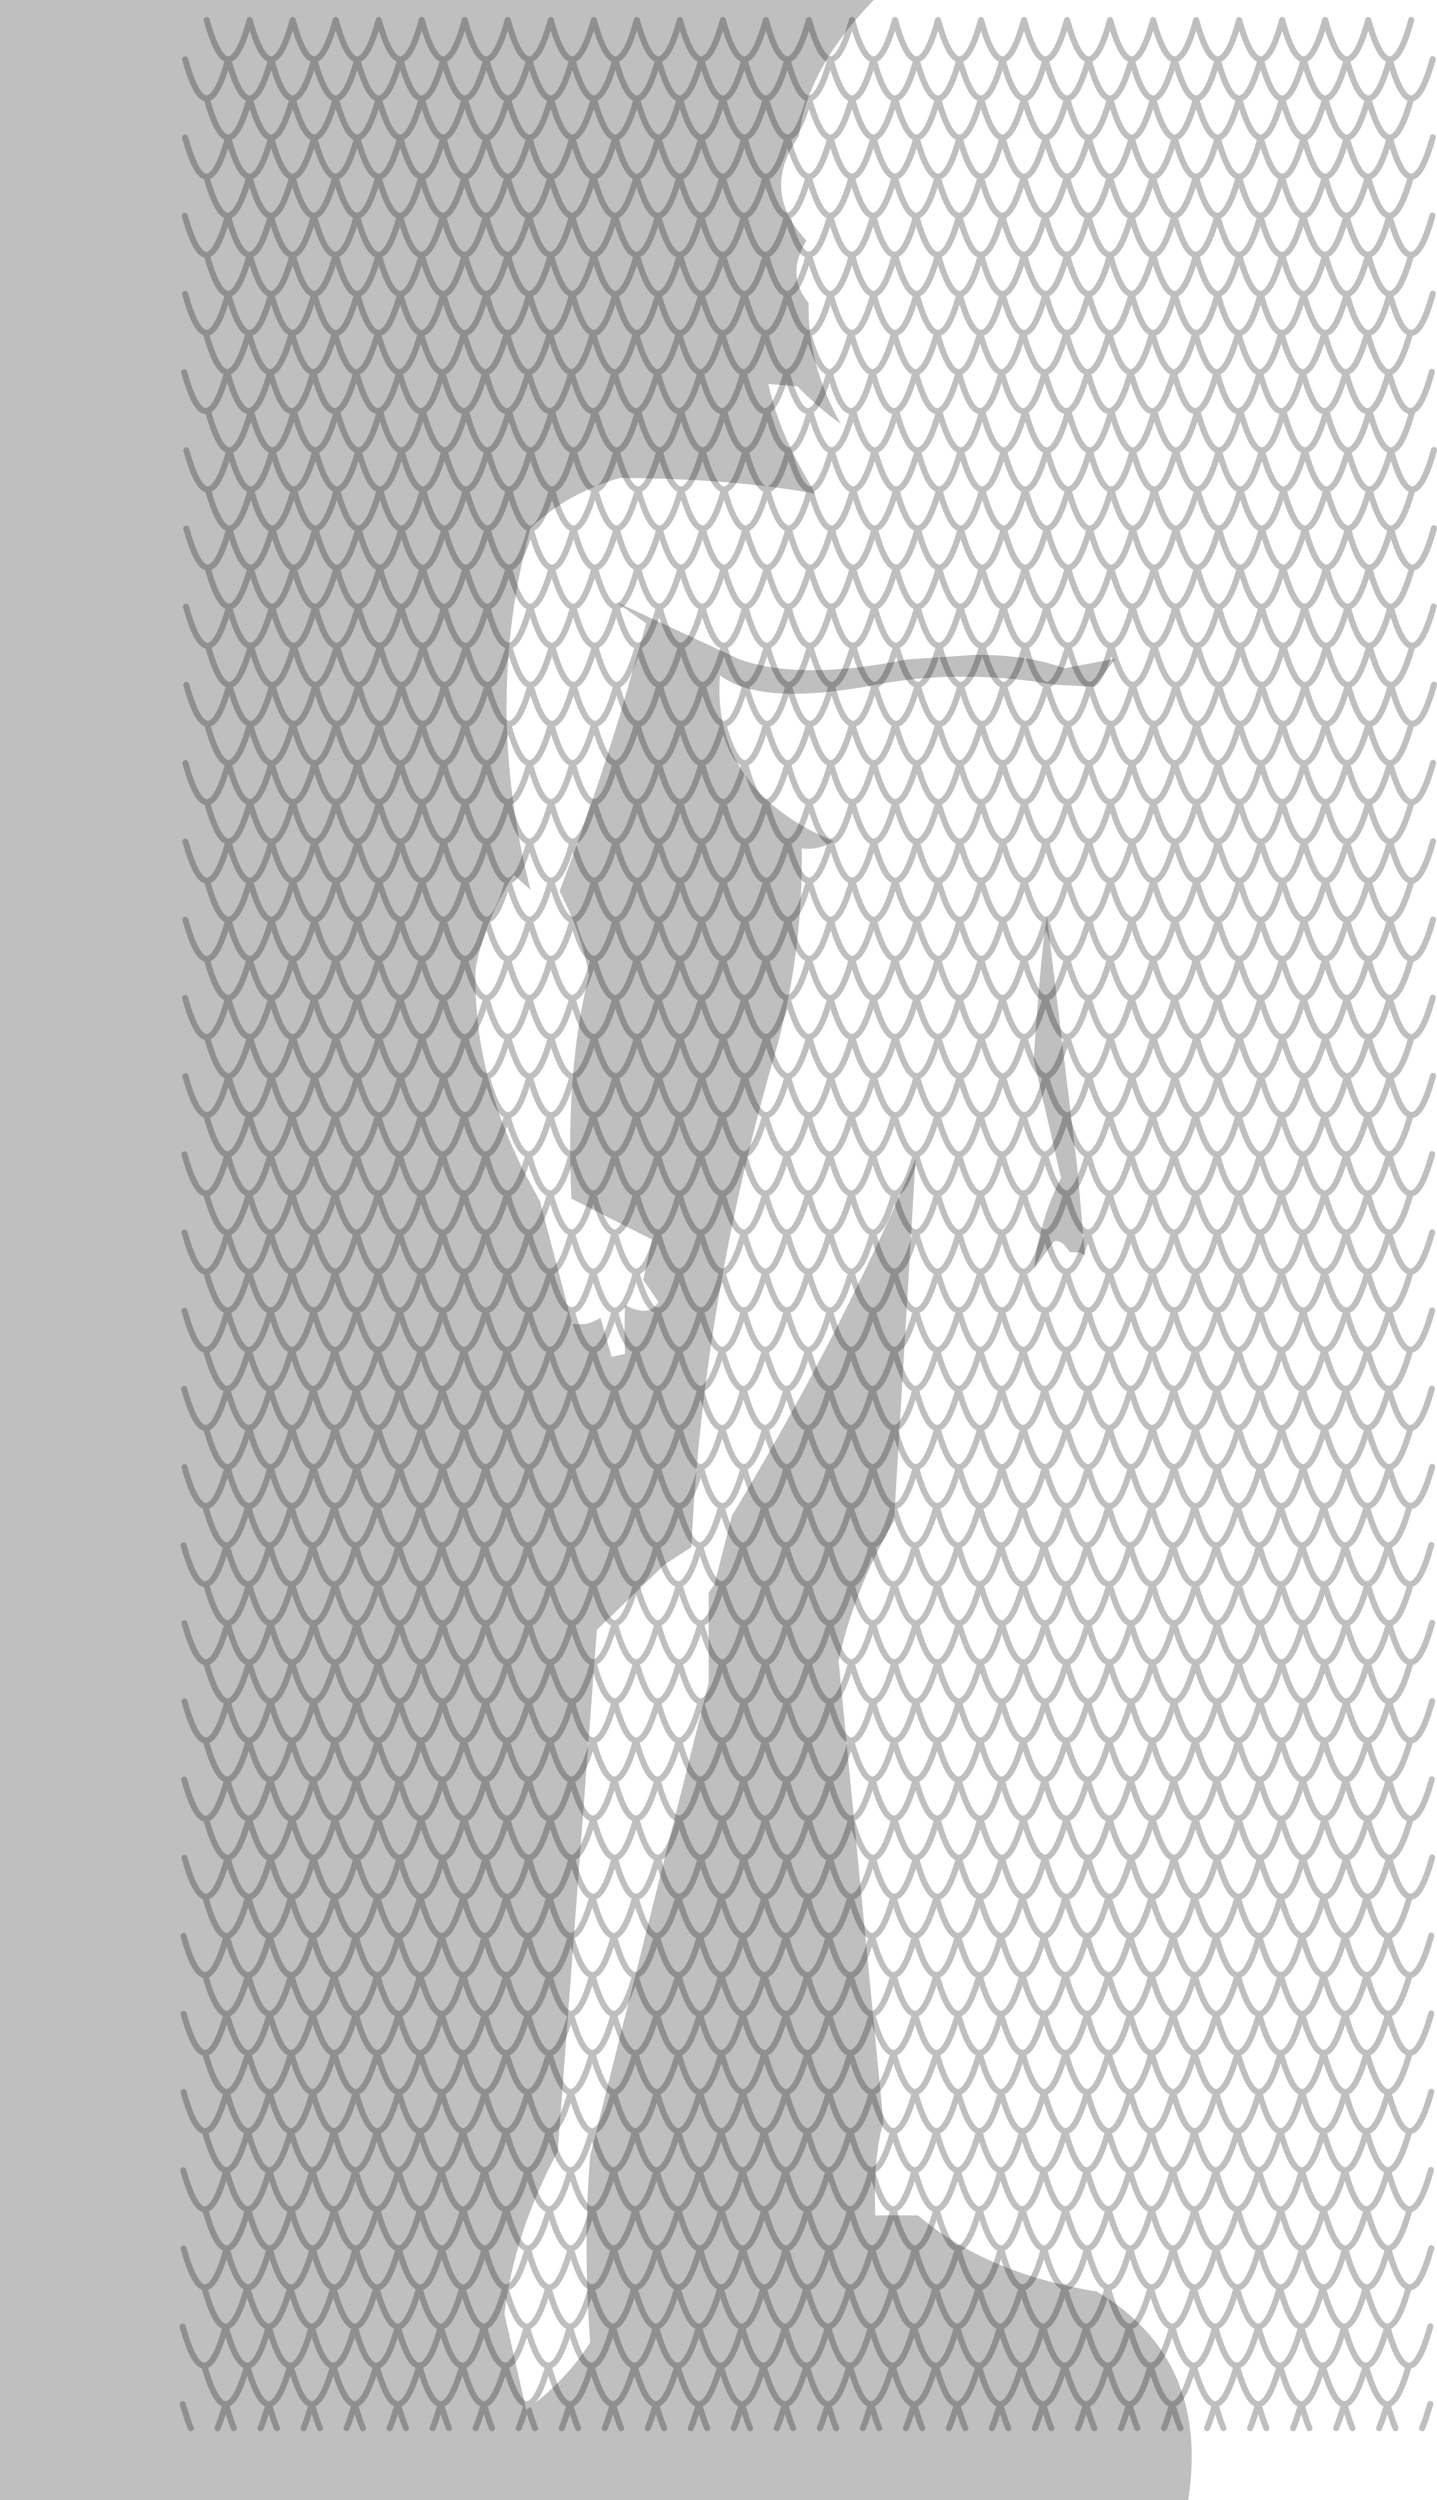 <?xml version="1.0" encoding="UTF-8" standalone="no"?>
<svg xmlns:xlink="http://www.w3.org/1999/xlink" height="412.45px" width="237.15px" xmlns="http://www.w3.org/2000/svg">
  <g transform="matrix(1.0, 0.0, 0.0, 1.0, -66.85, -67.5)">
    <path d="M198.7 89.95 Q195.65 90.15 193.15 91.85 187.35 95.95 188.85 105.8 L188.15 105.75 Q184.65 106.05 185.6 111.35 186.05 113.95 186.85 115.65 187.35 116.6 188.5 116.95 L186.25 134.6 Q180.05 139.0 171.75 140.75 156.55 146.2 146.3 152.5 142.7 178.0 147.75 207.8 140.5 217.25 137.95 226.65 139.4 242.9 148.4 259.15 L152.05 265.35 152.65 266.35 Q151.05 275.0 150.2 282.35 L160.05 288.85 Q161.95 291.5 165.1 290.2 L165.65 291.8 167.8 291.35 170.0 290.85 Q169.85 286.85 170.0 282.8 L170.05 282.8 Q171.55 283.65 172.85 283.75 174.05 283.85 174.95 283.05 L175.55 282.35 173.0 278.65 174.45 272.0 161.15 265.25 Q160.9 260.15 160.95 255.4 161.05 240.4 164.05 228.35 162.8 221.45 159.2 214.55 164.8 199.75 169.15 185.5 176.5 197.0 189.85 205.45 191.75 218.55 189.85 233.9 177.2 272.75 175.95 316.1 165.95 324.15 158.75 335.8 L154.85 421.15 Q142.6 442.65 146.3 455.3 148.7 460.25 153.7 465.1 160.45 460.05 164.25 453.95 163.05 437.6 164.25 423.15 L183.8 345.1 183.8 330.25 184.75 328.9 187.65 317.55 Q198.75 299.15 207.8 280.75 L208.85 318.85 Q201.25 329.9 198.1 341.5 199.15 363.4 203.6 384.15 207.15 401.75 208.05 419.3 205.55 429.15 205.85 439.0 L216.2 439.0 Q233.45 449.05 247.85 445.55 266.5 456.6 262.95 479.95 L66.85 479.95 66.85 67.5 211.05 67.5 Q200.1 78.75 198.7 89.95" fill="#010101" fill-opacity="0.251" fill-rule="evenodd" stroke="none"/>
    <path d="M167.8 291.35 L165.65 291.8 165.1 290.2 Q161.95 291.5 160.05 288.85 L150.2 282.35 Q151.05 275.0 152.65 266.35 L152.05 265.35 148.4 259.15 Q139.4 242.9 137.95 226.65 140.5 217.25 147.75 207.8 142.7 178.0 146.3 152.5 156.55 146.2 171.75 140.75 180.05 139.0 186.25 134.6 L188.5 116.95 Q187.35 116.6 186.85 115.65 186.05 113.95 185.6 111.35 184.65 106.05 188.15 105.75 L188.85 105.8 Q187.35 95.95 193.15 91.85 195.65 90.15 198.7 89.95 192.25 99.05 199.95 107.2 196.45 112.85 200.3 117.5 200.05 127.45 205.6 137.45 201.65 134.55 198.45 131.25 L193.65 130.85 Q195.25 138.05 199.25 145.15 L201.4 148.95 Q187.75 146.45 169.15 146.35 160.25 148.95 154.4 154.65 146.5 183.45 154.4 214.3 L151.65 211.85 Q146.75 219.55 145.35 227.25 144.85 242.65 152.0 258.0 L152.95 260.05 153.05 260.25 153.25 260.65 155.95 265.65 161.3 285.95 163.4 285.95 Q164.75 285.7 165.95 284.9 L167.8 291.35 M237.55 276.75 Q237.75 273.8 238.55 270.95 L239.45 267.8 Q240.45 264.8 241.95 261.85 L237.45 242.3 Q238.4 227.25 239.6 218.5 L244.65 260.25 245.9 274.45 245.85 274.6 245.05 274.15 243.4 274.05 242.55 272.95 Q241.65 272.05 240.8 272.3 L237.55 276.75 M247.85 445.55 Q233.45 449.05 216.2 439.0 L205.85 439.0 Q205.55 429.15 208.05 419.3 207.15 401.75 203.6 384.15 199.15 363.4 198.1 341.5 201.25 329.9 208.85 318.85 L207.8 280.75 Q213.25 269.75 217.95 258.7 L214.4 318.4 Q207.7 329.95 205.25 341.55 L212.65 417.65 Q210.95 423.15 211.3 433.0 L218.35 433.0 Q229.6 442.6 247.85 445.55 M153.7 465.1 Q148.7 460.25 146.3 455.3 142.6 442.65 154.85 421.15 L158.75 335.8 Q165.95 324.15 175.95 316.1 177.2 272.75 189.85 233.9 191.75 218.55 189.85 205.45 176.5 197.0 169.15 185.5 L173.5 170.35 168.4 166.75 188.95 176.3 Q199.0 179.85 216.5 176.3 L227.6 175.55 Q236.25 175.45 242.5 177.75 L251.0 176.15 247.35 180.8 240.75 180.45 Q233.5 179.15 226.25 179.15 218.85 179.05 211.55 180.45 192.35 184.1 185.65 178.9 184.35 197.85 204.45 206.3 201.8 207.85 199.15 207.45 199.45 223.7 195.15 239.95 182.9 281.35 180.95 322.75 L176.55 325.6 165.35 336.4 158.9 422.45 Q151.7 435.85 150.1 449.25 L153.7 465.1" fill="#010101" fill-opacity="0.251" fill-rule="evenodd" stroke="none"/>
    <path d="M198.7 89.95 Q204.2 89.6 211.65 94.3 218.05 98.8 218.5 110.25 L217.05 113.6 Q218.2 116.8 217.4 120.4 215.25 128.9 211.35 137.45 L210.1 137.45 210.1 140.0 Q230.5 144.95 250.35 152.2 257.55 173.55 248.95 203.95 L254.95 214.95 Q250.7 236.9 251.6 258.8 L251.65 259.95 251.65 260.25 251.75 261.65 261.25 271.05 Q258.4 274.7 257.5 280.45 L255.55 280.45 255.65 283.25 Q255.1 286.05 252.25 285.8 250.6 285.5 250.05 284.45 247.6 285.5 246.2 284.75 245.15 284.05 244.65 282.4 242.9 283.0 241.9 282.4 240.95 281.85 240.45 280.45 239.05 280.25 238.35 279.65 237.25 278.6 237.55 276.75 L240.8 272.3 Q241.65 272.05 242.55 272.95 L243.4 274.05 245.05 274.15 245.85 274.6 245.9 274.65 245.9 274.45 244.65 260.25 239.6 218.5 Q238.4 227.25 237.45 242.3 237.1 248.5 237.45 258.8 L237.5 259.95 237.5 260.25 237.65 263.75 Q237.75 271.9 235.3 280.1 L232.9 286.85 232.15 288.45 231.95 288.95 223.15 311.0 223.15 325.0 222.5 326.8 Q223.55 341.85 221.85 356.85 218.55 379.6 219.1 415.75 L232.1 430.85 247.85 445.55 Q229.6 442.6 218.35 433.0 L211.3 433.0 Q210.95 423.15 212.65 417.65 L205.25 341.55 Q207.7 329.95 214.4 318.4 L217.95 258.7 Q213.25 269.75 207.8 280.75 198.75 299.15 187.65 317.55 L184.75 328.9 183.8 330.25 183.8 345.1 164.25 423.15 Q163.05 437.6 164.25 453.95 160.45 460.05 153.7 465.1 L150.1 449.25 Q151.7 435.85 158.9 422.45 L165.35 336.4 176.55 325.6 180.95 322.75 Q182.9 281.35 195.15 239.95 199.45 223.7 199.15 207.45 201.8 207.85 204.45 206.3 184.35 197.85 185.65 178.9 192.35 184.1 211.55 180.45 218.85 179.05 226.25 179.15 233.5 179.15 240.75 180.45 L247.35 180.8 251.0 176.15 242.5 177.75 Q236.25 175.45 227.6 175.55 L216.5 176.3 Q199.0 179.85 188.95 176.3 L168.4 166.75 173.5 170.35 169.15 185.5 Q164.8 199.75 159.2 214.55 162.8 221.45 164.05 228.35 161.05 240.4 160.95 255.4 160.9 260.15 161.15 265.25 L174.45 272.0 173.0 278.65 175.55 282.35 174.95 283.05 Q174.05 283.85 172.85 283.75 171.55 283.65 170.05 282.8 L170.0 282.8 Q169.85 286.85 170.0 290.85 L167.8 291.35 165.95 284.9 Q164.75 285.7 163.4 285.95 L161.3 285.95 155.95 265.65 153.25 260.65 153.05 260.25 152.95 260.05 152.0 258.0 Q144.85 242.65 145.35 227.25 146.75 219.55 151.65 211.85 L154.4 214.3 Q146.5 183.45 154.4 154.65 160.25 148.95 169.15 146.35 187.75 146.45 201.4 148.95 L199.25 145.15 Q195.25 138.05 193.65 130.85 L198.45 131.25 Q201.65 134.55 205.6 137.45 200.05 127.45 200.3 117.5 196.45 112.85 199.95 107.2 192.25 99.05 198.7 89.95" fill="#010101" fill-opacity="0.0" fill-rule="evenodd" stroke="none"/>
    <path d="M245.85 274.6 L245.9 274.45 245.9 274.65 245.85 274.6" fill="#cc9966" fill-rule="evenodd" stroke="none"/>
    <path d="M260.7 77.3 Q258.95 77.25 257.15 70.8 255.4 77.25 253.6 77.3 255.35 83.7 257.15 83.75 258.9 83.75 260.7 77.3 262.5 77.25 264.25 70.8 266.05 77.25 267.8 77.3 269.6 77.25 271.35 70.8 273.15 77.25 274.9 77.3 276.7 77.25 278.45 70.8 280.2 77.25 282.0 77.3 283.75 77.25 285.55 70.8 287.35 77.25 289.1 77.3 290.9 77.25 292.65 70.8 294.45 77.25 296.2 77.3 298.0 77.25 299.75 70.8 M250.05 83.75 Q251.8 83.75 253.6 77.3 251.85 77.25 250.05 70.8 248.3 77.25 246.5 77.3 248.25 83.7 250.05 83.75 251.85 90.15 253.6 90.2 255.35 90.15 257.15 83.75 258.95 90.15 260.7 90.2 262.45 90.15 264.25 83.75 262.5 83.75 260.7 77.3 M250.05 83.75 Q248.25 90.15 246.5 90.2 248.25 96.55 250.0 96.65 251.8 96.7 253.6 90.2 255.35 96.55 257.1 96.65 258.9 96.7 260.7 90.2 262.45 96.55 264.2 96.65 266.0 96.7 267.8 90.2 266.05 90.15 264.25 83.75 266.05 83.7 267.8 77.3 269.55 83.7 271.35 83.75 273.1 83.75 274.9 77.3 276.7 83.75 278.45 83.75 280.25 83.7 282.0 77.3 283.8 83.7 285.55 83.75 287.35 83.7 289.1 77.3 290.85 83.7 292.65 83.75 294.4 83.75 296.2 77.3 297.95 83.7 299.75 83.75 301.5 83.7 303.3 77.25 M271.3 96.65 Q273.1 96.7 274.9 90.2 273.15 90.15 271.35 83.75 269.55 90.15 267.8 90.2 269.55 96.55 271.3 96.65 273.1 103.05 274.85 103.1 276.6 103.05 278.4 96.65 276.65 96.5 274.9 90.2 276.65 90.15 278.45 83.75 280.25 90.15 282.0 90.2 283.75 90.15 285.55 83.75 287.35 90.15 289.1 90.2 290.85 90.15 292.65 83.75 294.45 90.15 296.2 90.2 297.95 90.15 299.75 83.75 M278.4 96.65 Q280.2 103.05 281.95 103.1 283.7 103.05 285.5 96.65 283.75 96.55 282.0 90.2 280.2 96.7 278.4 96.65 M285.5 96.65 Q287.3 96.7 289.1 90.2 290.85 96.55 292.6 96.65 294.4 96.7 296.2 90.2 297.95 96.5 299.7 96.65 301.5 96.7 303.3 90.15 M179.05 83.75 Q180.8 83.75 182.6 77.3 180.85 77.25 179.05 70.8 177.3 77.25 175.5 77.3 177.25 83.7 179.05 83.75 180.85 90.15 182.6 90.2 184.35 90.15 186.15 83.75 184.35 83.7 182.6 77.3 184.4 77.25 186.15 70.8 187.9 77.25 189.7 77.3 191.45 77.25 193.25 70.8 195.0 77.25 196.8 77.3 198.55 77.25 200.35 70.8 202.15 77.25 203.9 77.3 205.7 77.25 207.45 70.8 209.25 77.25 211.0 77.3 212.8 77.25 214.55 70.8 216.35 77.25 218.1 77.3 219.9 77.25 221.65 70.8 223.45 77.25 225.2 77.3 227.0 77.25 228.75 70.8 230.5 77.25 232.3 77.3 234.05 77.25 235.85 70.8 237.6 77.25 239.4 77.3 241.15 77.25 242.95 70.8 244.75 77.25 246.5 77.3 244.7 83.7 242.95 83.75 244.75 90.15 246.5 90.2 244.7 96.7 242.9 96.65 244.7 103.05 246.45 103.1 248.2 103.05 250.0 96.65 251.8 103.05 253.55 103.1 255.3 103.05 257.1 96.65 258.9 103.05 260.65 103.1 262.4 103.05 264.2 96.65 266.0 103.05 267.75 103.1 269.5 103.05 271.3 96.65 M164.85 83.75 Q166.65 90.15 168.4 90.2 170.15 90.15 171.95 83.75 170.15 83.7 168.4 77.3 166.65 83.7 164.85 83.75 163.1 83.7 161.3 77.3 159.55 83.7 157.75 83.75 159.55 90.15 161.3 90.2 163.05 90.15 164.85 83.75 M161.3 90.2 Q163.05 96.55 164.8 96.65 166.6 96.7 168.4 90.2 170.15 96.55 171.9 96.65 173.7 96.7 175.5 90.2 173.75 90.15 171.95 83.75 173.7 83.75 175.5 77.3 173.75 77.25 171.95 70.8 170.2 77.25 168.4 77.3 166.65 77.25 164.85 70.8 163.05 77.25 161.3 77.3 159.5 77.25 157.75 70.8 155.95 77.25 154.2 77.3 156.0 83.75 157.75 83.75 155.95 90.15 154.2 90.2 155.95 96.55 157.7 96.65 159.5 96.7 161.3 90.2 M179.05 83.75 Q177.25 90.15 175.5 90.2 177.25 96.5 179.0 96.65 180.8 96.7 182.6 90.2 184.35 96.5 186.1 96.65 187.9 96.7 189.7 90.2 187.95 90.15 186.15 83.75 187.9 83.75 189.7 77.3 191.45 83.7 193.25 83.75 195.0 83.75 196.8 77.3 198.55 83.7 200.35 83.75 202.1 83.7 203.9 77.3 205.7 83.75 207.45 83.75 209.25 83.7 211.0 77.3 212.8 83.75 214.55 83.75 216.35 83.7 218.1 77.3 219.85 83.7 221.65 83.75 223.4 83.75 225.2 77.3 227.0 83.75 228.75 83.75 230.55 83.7 232.3 77.3 234.05 83.7 235.85 83.75 237.6 83.75 239.4 77.3 241.15 83.7 242.95 83.75 241.15 90.15 239.4 90.2 241.15 96.5 242.9 96.65 241.1 103.05 239.35 103.1 242.9 115.95 246.45 103.1 250.0 115.95 253.55 103.1 257.1 115.95 260.65 103.1 264.2 115.95 267.75 103.1 271.3 115.95 274.85 103.1 276.65 109.6 278.45 109.55 280.2 109.45 281.95 103.1 285.5 115.95 289.05 103.1 287.3 103.05 285.5 96.65 M196.8 90.2 Q195.0 96.7 193.2 96.65 195.0 103.05 196.75 103.1 198.5 103.05 200.3 96.65 198.55 96.5 196.8 90.2 195.05 90.15 193.25 83.75 191.45 90.15 189.7 90.2 191.45 96.5 193.2 96.65 191.4 103.05 189.65 103.1 193.2 115.95 196.75 103.1 200.3 115.95 203.85 103.1 202.1 103.05 200.3 96.65 202.1 96.7 203.9 90.2 202.15 90.15 200.35 83.75 198.55 90.15 196.8 90.2 M207.4 96.65 Q209.2 96.7 211.0 90.2 209.25 90.15 207.45 83.75 205.65 90.15 203.9 90.2 205.65 96.5 207.4 96.65 209.2 103.05 210.95 103.1 212.7 103.05 214.5 96.65 212.75 96.5 211.0 90.2 212.75 90.15 214.55 83.75 216.35 90.15 218.1 90.2 219.85 90.15 221.65 83.75 223.45 90.15 225.2 90.2 226.95 90.15 228.75 83.75 230.55 90.15 232.3 90.2 234.05 90.15 235.85 83.75 237.65 90.15 239.4 90.2 237.6 96.7 235.8 96.65 237.6 103.05 239.35 103.1 235.8 115.95 232.25 103.1 230.5 109.45 228.75 109.55 230.55 115.95 232.3 116.0 234.05 115.95 235.85 109.55 237.65 115.95 239.4 116.0 241.15 115.95 242.95 109.55 244.75 115.95 246.5 116.0 248.25 115.95 250.05 109.55 251.85 115.95 253.6 116.0 255.35 115.95 257.15 109.55 258.95 115.95 260.7 116.0 262.45 115.95 264.25 109.55 266.05 115.95 267.8 116.0 269.55 115.95 271.35 109.55 273.15 115.95 274.9 116.0 276.65 115.95 278.45 109.55 280.25 115.95 282.0 116.0 283.75 115.95 285.55 109.55 287.35 115.95 289.1 116.0 290.85 115.95 292.65 109.55 294.45 115.95 296.2 116.0 297.95 115.95 299.75 109.55 297.95 109.6 296.15 103.1 292.6 115.95 289.05 103.1 290.8 103.05 292.6 96.65 294.4 103.05 296.15 103.1 297.9 103.05 299.7 96.65 M214.5 96.65 Q216.3 103.05 218.05 103.1 219.8 103.05 221.6 96.65 219.85 96.5 218.1 90.2 216.3 96.7 214.5 96.65 M225.2 90.2 Q226.95 96.5 228.7 96.65 230.5 96.7 232.3 90.2 234.05 96.55 235.8 96.65 234.0 103.05 232.25 103.1 230.5 103.05 228.7 96.65 226.9 103.05 225.15 103.1 226.95 109.6 228.75 109.55 226.95 115.95 225.2 116.0 228.75 128.85 232.3 116.0 235.85 128.85 239.4 116.0 242.95 128.85 246.5 116.0 250.05 128.85 253.6 116.0 257.15 128.85 260.7 116.0 264.25 128.85 267.8 116.0 271.35 128.85 274.9 116.0 278.45 128.85 282.0 116.0 285.55 128.85 289.1 116.0 292.65 128.85 296.2 116.0 297.9 122.15 299.6 122.4 301.45 122.7 303.3 115.95 M225.2 90.2 Q223.4 96.7 221.6 96.65 223.4 103.05 225.15 103.1 221.6 115.95 218.05 103.1 214.5 115.95 210.95 103.1 207.4 115.95 203.85 103.1 205.6 103.05 207.4 96.65 M225.2 116.0 Q221.65 128.85 218.1 116.0 214.55 128.85 211.0 116.0 207.45 128.85 203.9 116.0 200.35 128.85 196.8 116.0 193.25 128.85 189.7 116.0 186.15 128.85 182.6 116.0 179.05 128.85 175.5 116.0 171.95 128.85 168.4 116.0 164.85 128.85 161.3 116.0 157.75 128.85 154.2 116.0 150.65 128.85 147.1 116.0 143.55 128.85 140.0 116.0 136.45 128.85 132.9 116.0 129.35 128.85 125.8 116.0 122.25 128.85 118.7 116.0 115.15 128.85 111.6 116.0 108.05 128.85 104.5 116.0 102.65 122.7 100.8 122.4 102.6 128.85 104.35 128.9 106.1 128.85 107.9 122.45 109.7 128.85 111.45 128.9 113.2 128.85 115.0 122.45 116.8 128.85 118.55 128.9 120.3 128.85 122.1 122.45 123.9 128.85 125.65 128.9 127.4 128.85 129.2 122.45 131.0 128.85 132.75 128.9 134.5 128.85 136.3 122.45 138.1 128.85 139.85 128.9 141.6 128.85 143.4 122.45 145.2 128.85 146.95 128.9 148.7 128.85 150.5 122.45 152.3 128.85 154.05 128.9 155.8 128.85 157.6 122.45 159.4 128.85 161.15 128.9 162.9 128.85 164.7 122.45 166.5 128.85 168.25 128.9 170.0 128.85 171.8 122.45 173.6 128.85 175.35 128.9 177.1 128.85 178.9 122.45 180.7 128.85 182.45 128.9 184.2 128.85 186.0 122.45 187.8 128.85 189.55 128.9 191.3 128.85 193.1 122.45 194.9 128.85 196.65 128.9 198.4 128.85 200.2 122.45 202.0 128.85 203.75 128.9 205.5 128.85 207.3 122.45 209.1 128.85 210.85 128.9 212.6 128.85 214.4 122.45 216.2 128.85 217.95 128.9 219.7 128.85 221.5 122.45 223.3 128.85 225.05 128.9 226.8 128.85 228.6 122.45 230.4 128.85 232.15 128.9 233.9 128.85 235.7 122.45 237.5 128.85 239.25 128.9 241.0 128.85 242.8 122.45 244.6 128.85 246.35 128.9 248.1 128.85 249.9 122.45 251.7 128.85 253.45 128.9 255.2 128.85 257.0 122.45 258.8 128.85 260.55 128.9 262.3 128.85 264.1 122.45 265.9 128.85 267.65 128.9 269.4 128.85 271.2 122.45 273.0 128.85 274.75 128.9 276.5 128.85 278.3 122.45 280.1 128.85 281.85 128.9 283.6 128.85 285.4 122.45 287.2 128.85 288.95 128.9 290.7 128.85 292.5 122.45 294.3 128.85 296.05 128.9 297.8 128.85 299.6 122.4 M189.65 103.1 Q187.9 109.45 186.15 109.55 187.95 115.95 189.7 116.0 191.45 115.95 193.25 109.55 195.05 115.95 196.8 116.0 198.55 115.95 200.35 109.55 202.15 115.95 203.9 116.0 205.65 115.95 207.45 109.55 209.25 115.95 211.0 116.0 212.75 115.95 214.55 109.55 216.35 115.95 218.1 116.0 219.85 115.95 221.65 109.55 223.45 115.95 225.2 116.0 M203.75 128.9 Q207.3 141.75 210.85 128.9 214.4 141.75 217.95 128.9 221.5 141.75 225.05 128.9 228.6 141.75 232.15 128.9 235.7 141.75 239.25 128.9 242.8 141.75 246.35 128.9 249.9 141.75 253.45 128.9 257.0 141.75 260.55 128.9 264.1 141.75 267.65 128.9 271.2 141.75 274.75 128.9 278.3 141.75 281.85 128.9 285.4 141.75 288.95 128.9 292.5 141.75 296.05 128.9 298.0 135.95 299.95 135.25 301.55 134.7 303.15 128.85 M207.65 148.25 Q209.45 148.2 211.2 141.8 209.45 141.75 207.65 135.3 205.9 141.75 204.1 141.8 205.9 148.25 207.65 148.25 209.45 154.65 211.2 154.7 212.95 154.65 214.75 148.25 213.0 148.25 211.2 141.8 213.0 141.75 214.75 135.3 216.55 141.75 218.3 141.8 220.1 141.75 221.85 135.3 223.65 141.75 225.4 141.8 227.2 141.75 228.95 135.3 230.7 141.75 232.5 141.8 234.25 141.75 236.05 135.3 237.8 141.75 239.6 141.8 241.35 141.75 243.15 135.3 244.95 141.75 246.7 141.8 248.5 141.75 250.25 135.3 252.05 141.75 253.8 141.8 255.6 141.75 257.35 135.3 259.15 141.75 260.9 141.8 262.7 141.75 264.45 135.3 266.25 141.75 268.0 141.8 269.8 141.75 271.55 135.3 273.35 141.75 275.1 141.8 276.9 141.75 278.65 135.3 280.4 141.75 282.2 141.8 283.95 141.75 285.75 135.3 287.55 141.75 289.3 141.8 291.1 141.75 292.85 135.3 294.65 141.75 296.4 141.8 298.2 141.75 299.95 135.25 M214.75 148.25 Q216.55 154.65 218.3 154.7 220.05 154.65 221.85 148.25 220.05 148.2 218.3 141.8 216.55 148.2 214.75 148.25 M225.4 141.8 Q227.2 148.25 228.95 148.25 230.75 148.2 232.5 141.8 234.25 148.2 236.05 148.25 237.8 148.25 239.6 141.8 241.35 148.2 243.15 148.25 244.9 148.2 246.7 141.8 248.45 148.2 250.25 148.25 252.0 148.25 253.8 141.8 255.55 148.2 257.35 148.25 259.1 148.25 260.9 141.8 262.7 148.25 264.45 148.25 266.25 148.2 268.0 141.8 269.75 148.2 271.55 148.25 273.3 148.25 275.1 141.8 276.9 148.25 278.65 148.25 280.45 148.2 282.2 141.8 284.0 148.2 285.75 148.25 287.55 148.2 289.3 141.8 291.05 148.2 292.85 148.25 294.6 148.25 296.4 141.8 298.15 148.2 299.95 148.25 301.7 148.2 303.5 141.75 M221.85 148.25 Q223.6 148.25 225.4 141.8 M182.55 103.1 Q179.0 115.95 175.45 103.1 171.9 115.95 168.35 103.1 164.8 115.95 161.25 103.1 157.7 115.95 154.15 103.1 150.6 115.95 147.05 103.1 145.3 109.45 143.55 109.55 145.35 115.95 147.1 116.0 148.85 115.95 150.65 109.55 152.45 115.95 154.2 116.0 155.95 115.95 157.75 109.55 159.55 115.95 161.3 116.0 163.05 115.95 164.85 109.55 166.65 115.95 168.4 116.0 170.15 115.95 171.95 109.55 173.75 115.95 175.5 116.0 177.25 115.95 179.05 109.55 180.85 115.95 182.6 116.0 184.35 115.95 186.15 109.55 184.35 109.6 182.55 103.1 180.8 103.05 179.0 96.65 177.2 103.05 175.45 103.1 173.7 103.05 171.9 96.65 170.1 103.05 168.35 103.1 166.6 103.05 164.8 96.65 163.0 103.05 161.25 103.1 159.5 103.05 157.7 96.65 155.9 103.05 154.15 103.1 152.4 103.05 150.6 96.65 148.8 103.05 147.05 103.1 145.3 103.05 143.5 96.65 141.7 103.05 139.95 103.1 141.75 109.6 143.55 109.55 141.75 115.95 140.0 116.0 138.25 115.95 136.45 109.55 134.65 115.95 132.9 116.0 131.15 115.95 129.35 109.55 127.55 115.95 125.8 116.0 124.05 115.95 122.25 109.55 120.45 115.95 118.7 116.0 116.95 115.95 115.15 109.55 113.35 115.95 111.6 116.0 109.85 115.95 108.05 109.55 106.25 115.95 104.5 116.0 102.75 115.95 100.95 109.55 99.15 109.6 97.35 103.1 M165.05 148.25 Q166.85 154.65 168.6 154.7 170.35 154.65 172.15 148.25 170.35 148.2 168.6 141.8 166.85 148.2 165.05 148.25 163.3 148.2 161.5 141.8 159.75 148.2 157.95 148.25 159.75 154.65 161.5 154.7 163.25 154.65 165.05 148.25 M172.15 148.25 Q173.95 154.65 175.7 154.7 177.45 154.65 179.25 148.25 177.45 148.2 175.7 141.8 173.9 148.25 172.15 148.25 M203.75 128.9 Q200.2 141.75 196.65 128.9 193.1 141.75 189.55 128.9 186.0 141.75 182.45 128.9 178.9 141.75 175.35 128.9 171.8 141.75 168.25 128.9 164.7 141.75 161.15 128.9 157.6 141.75 154.05 128.9 150.5 141.75 146.95 128.9 143.4 141.75 139.85 128.9 136.3 141.75 132.75 128.9 129.2 141.75 125.65 128.9 122.1 141.75 118.55 128.9 115.0 141.75 111.45 128.9 107.9 141.75 104.35 128.9 102.75 134.7 101.15 135.25 102.95 141.75 104.7 141.8 106.5 141.75 108.25 135.3 110.05 141.75 111.8 141.8 113.6 141.75 115.35 135.3 117.1 141.75 118.9 141.8 120.65 141.75 122.45 135.3 124.25 141.75 126.0 141.8 127.8 141.75 129.55 135.3 131.35 141.75 133.1 141.8 134.9 141.75 136.65 135.3 138.45 141.75 140.2 141.8 142.0 141.75 143.75 135.3 145.5 141.75 147.3 141.8 149.05 141.75 150.85 135.3 152.6 141.75 154.4 141.8 156.15 141.75 157.95 135.3 159.7 141.75 161.5 141.8 163.25 141.75 165.05 135.3 166.85 141.75 168.6 141.8 170.4 141.75 172.15 135.3 173.95 141.75 175.7 141.8 177.5 141.75 179.25 135.3 181.05 141.75 182.8 141.8 184.6 141.75 186.35 135.3 188.1 141.75 189.9 141.8 191.65 141.75 193.45 135.3 195.2 141.75 197.0 141.8 198.75 141.75 200.55 135.3 202.35 141.75 204.1 141.8 202.3 148.2 200.55 148.25 202.35 154.65 204.1 154.7 205.85 154.65 207.65 148.25 M186.35 148.25 Q188.15 154.65 189.9 154.7 191.65 154.65 193.45 148.25 191.65 148.2 189.9 141.8 188.1 148.25 186.35 148.25 184.55 148.2 182.8 141.8 181.0 148.25 179.25 148.25 181.05 154.65 182.8 154.7 184.55 154.65 186.35 148.25 M197.0 141.8 Q198.75 148.2 200.55 148.25 198.75 154.65 197.0 154.7 198.75 161.0 200.5 161.15 202.3 161.2 204.1 154.7 205.85 161.0 207.6 161.15 209.4 161.2 211.2 154.7 212.95 161.0 214.7 161.15 216.5 161.2 218.3 154.7 220.05 161.0 221.8 161.15 223.6 161.2 225.4 154.7 223.65 154.65 221.85 148.25 M193.45 148.25 Q195.2 148.25 197.0 141.8 M182.75 167.6 Q184.55 174.1 186.35 174.05 188.1 173.95 189.85 167.6 188.1 167.55 186.3 161.15 184.5 167.55 182.75 167.6 181.0 167.55 179.2 161.15 177.4 167.55 175.65 167.6 179.2 180.45 182.75 167.6 M197.0 154.7 Q195.2 161.2 193.4 161.15 195.2 167.55 196.95 167.6 198.7 167.55 200.5 161.15 202.3 167.55 204.05 167.6 205.8 167.55 207.6 161.15 209.4 167.55 211.15 167.6 212.9 167.55 214.7 161.15 216.5 167.55 218.25 167.6 220.0 167.55 221.8 161.15 223.6 167.55 225.35 167.6 227.1 167.55 228.9 161.15 227.15 161.0 225.4 154.7 227.15 154.65 228.95 148.25 230.75 154.65 232.5 154.7 234.25 154.65 236.05 148.25 237.85 154.65 239.6 154.7 241.35 154.65 243.15 148.25 244.95 154.65 246.7 154.7 248.45 154.65 250.25 148.25 252.05 154.65 253.8 154.7 255.55 154.65 257.35 148.25 259.15 154.65 260.9 154.7 262.65 154.65 264.45 148.25 266.25 154.65 268.0 154.7 269.75 154.65 271.55 148.25 273.35 154.65 275.1 154.7 276.85 154.65 278.65 148.25 280.45 154.65 282.2 154.7 283.95 154.65 285.75 148.25 287.55 154.65 289.3 154.7 291.05 154.65 292.85 148.25 294.65 154.65 296.4 154.7 298.15 154.65 299.95 148.25 M189.85 167.6 Q191.6 167.55 193.4 161.15 191.65 161.0 189.9 154.7 188.1 161.2 186.3 161.15 184.55 161.0 182.8 154.7 181.0 161.2 179.2 161.15 177.45 161.0 175.7 154.7 173.9 161.2 172.1 161.15 173.9 167.55 175.65 167.6 172.1 180.45 168.55 167.6 165.0 180.45 161.45 167.6 157.9 180.45 154.35 167.6 150.8 180.45 147.25 167.6 145.5 173.95 143.75 174.05 145.55 180.45 147.3 180.5 149.05 180.45 150.85 174.05 152.65 180.45 154.4 180.5 156.15 180.45 157.95 174.05 159.75 180.45 161.5 180.5 163.25 180.45 165.05 174.05 166.85 180.45 168.6 180.5 170.35 180.45 172.15 174.05 173.95 180.45 175.7 180.5 177.45 180.45 179.25 174.05 181.05 180.45 182.8 180.5 184.55 180.45 186.35 174.05 188.15 180.45 189.9 180.5 191.65 180.45 193.45 174.05 195.25 180.45 197.0 180.5 198.75 180.45 200.55 174.05 202.35 180.45 204.1 180.5 205.85 180.45 207.65 174.05 209.45 180.45 211.2 180.5 212.95 180.45 214.75 174.05 216.55 180.45 218.3 180.5 220.05 180.45 221.85 174.05 223.65 180.45 225.4 180.5 227.15 180.45 228.95 174.05 227.15 174.1 225.35 167.6 221.8 180.45 218.25 167.6 214.7 180.45 211.15 167.6 207.6 180.45 204.05 167.6 200.5 180.45 196.95 167.6 193.4 180.45 189.85 167.6 M168.55 167.6 Q166.8 167.55 165.0 161.15 163.2 167.55 161.45 167.6 159.7 167.55 157.9 161.15 156.1 167.55 154.35 167.6 152.6 167.55 150.8 161.15 149.0 167.55 147.25 167.6 145.5 167.55 143.7 161.15 141.9 167.55 140.15 167.6 141.95 174.1 143.75 174.05 141.95 180.45 140.2 180.5 143.75 193.35 147.3 180.5 150.85 193.35 154.4 180.5 157.95 193.35 161.5 180.5 165.05 193.35 168.6 180.5 172.15 193.35 175.7 180.5 179.25 193.35 182.8 180.5 186.35 193.35 189.9 180.5 193.45 193.35 197.0 180.5 200.55 193.35 204.1 180.5 207.65 193.35 211.2 180.5 214.75 193.35 218.3 180.5 221.85 193.35 225.4 180.5 228.95 193.35 232.5 180.5 230.75 180.45 228.95 174.05 230.7 173.95 232.45 167.6 230.7 167.55 228.9 161.15 230.7 161.2 232.5 154.7 234.25 161.05 236.0 161.15 237.8 161.2 239.6 154.7 241.35 161.0 243.1 161.15 244.9 161.2 246.7 154.7 248.45 161.05 250.2 161.15 252.0 161.2 253.8 154.7 255.55 161.05 257.3 161.15 259.1 161.2 260.9 154.7 262.65 161.05 264.4 161.15 266.2 161.2 268.0 154.7 269.75 161.05 271.5 161.15 273.3 161.2 275.1 154.7 276.85 161.0 278.6 161.15 280.4 161.2 282.2 154.7 283.95 161.05 285.7 161.15 287.5 161.2 289.3 154.7 291.05 161.05 292.8 161.15 294.6 161.2 296.4 154.7 298.15 161.0 299.9 161.15 301.7 161.2 303.5 154.65 M172.1 161.15 Q170.3 167.55 168.55 167.6 M168.6 154.7 Q170.35 161.05 172.1 161.15 M168.6 154.7 Q166.8 161.2 165.0 161.15 163.25 161.05 161.5 154.7 159.7 161.2 157.9 161.15 156.15 161.05 154.4 154.7 152.6 161.2 150.8 161.15 149.05 161.0 147.3 154.7 145.5 161.2 143.7 161.15 141.95 161.05 140.2 154.7 138.4 161.2 136.6 161.15 138.4 167.55 140.15 167.6 136.6 180.45 133.05 167.6 129.5 180.45 125.95 167.6 122.4 180.45 118.85 167.6 117.1 173.95 115.35 174.05 117.15 180.45 118.9 180.5 120.65 180.45 122.45 174.05 124.25 180.45 126.0 180.5 127.75 180.45 129.55 174.05 131.35 180.45 133.1 180.5 134.85 180.45 136.65 174.05 138.45 180.45 140.2 180.5 136.65 193.35 133.1 180.5 129.55 193.35 126.0 180.5 122.45 193.35 118.9 180.5 115.35 193.35 111.8 180.5 108.25 193.35 104.7 180.5 102.85 187.2 101.0 186.9 102.8 193.35 104.55 193.4 106.3 193.35 108.1 186.95 109.9 193.35 111.65 193.4 113.4 193.35 115.2 186.95 117.0 193.35 118.75 193.4 120.5 193.35 122.3 186.95 124.1 193.35 125.85 193.4 127.6 193.35 129.4 186.95 131.2 193.35 132.95 193.4 134.7 193.35 136.5 186.95 138.3 193.35 140.05 193.4 141.8 193.35 143.6 186.95 145.4 193.35 147.15 193.4 148.9 193.35 150.7 186.95 152.5 193.35 154.25 193.4 156.0 193.35 157.8 186.95 159.6 193.35 161.35 193.4 163.1 193.35 164.9 186.95 166.7 193.35 168.45 193.4 170.2 193.35 172.0 186.95 173.8 193.35 175.55 193.4 177.3 193.35 179.1 186.95 180.9 193.35 182.65 193.4 184.4 193.35 186.2 186.95 188.0 193.35 189.75 193.4 191.5 193.35 193.3 186.95 195.1 193.35 196.85 193.4 198.6 193.35 200.4 186.95 202.2 193.35 203.95 193.4 205.7 193.35 207.5 186.95 209.3 193.35 211.05 193.4 212.8 193.35 214.6 186.95 216.4 193.35 218.15 193.4 219.9 193.35 221.7 186.95 223.5 193.35 225.25 193.4 227.0 193.35 228.8 186.95 230.6 193.35 232.35 193.4 234.1 193.35 235.9 186.95 237.7 193.35 239.45 193.4 241.2 193.35 243.0 186.95 244.8 193.35 246.55 193.4 248.3 193.35 250.1 186.95 251.9 193.35 253.65 193.4 255.4 193.35 257.2 186.95 259.0 193.35 260.75 193.4 262.5 193.35 264.3 186.95 266.1 193.35 267.85 193.4 269.6 193.35 271.4 186.95 273.2 193.35 274.95 193.4 276.7 193.35 278.5 186.95 280.3 193.35 282.05 193.4 283.8 193.35 285.6 186.95 287.4 193.35 289.15 193.4 290.9 193.35 292.7 186.95 294.5 193.35 296.25 193.4 298.0 193.35 299.8 186.9 298.1 186.65 296.4 180.5 292.85 193.35 289.3 180.5 285.75 193.35 282.2 180.5 278.65 193.35 275.1 180.5 271.55 193.35 268.0 180.5 264.45 193.35 260.9 180.5 257.35 193.35 253.8 180.5 250.25 193.35 246.7 180.5 243.15 193.35 239.6 180.5 236.05 193.35 232.5 180.5 234.25 180.45 236.05 174.05 237.85 180.45 239.6 180.5 241.35 180.45 243.15 174.05 244.95 180.45 246.7 180.5 248.45 180.45 250.25 174.05 252.05 180.45 253.8 180.5 255.55 180.45 257.35 174.05 259.15 180.45 260.9 180.5 262.65 180.45 264.45 174.05 266.25 180.45 268.0 180.5 269.75 180.45 271.55 174.05 273.35 180.45 275.1 180.5 276.85 180.45 278.65 174.05 276.85 174.1 275.05 167.6 271.5 180.45 267.95 167.6 264.4 180.45 260.85 167.6 257.3 180.45 253.75 167.6 250.2 180.45 246.65 167.6 243.1 180.45 239.55 167.6 236.0 180.45 232.45 167.6 234.2 167.55 236.0 161.15 237.8 167.55 239.55 167.6 241.3 167.55 243.1 161.15 244.9 167.55 246.65 167.6 248.4 167.55 250.2 161.15 252.0 167.55 253.75 167.6 255.5 167.55 257.3 161.15 259.1 167.55 260.85 167.6 262.6 167.55 264.4 161.15 266.2 167.55 267.95 167.6 269.7 167.55 271.5 161.15 273.3 167.55 275.05 167.6 276.8 167.55 278.6 161.15 280.4 167.55 282.15 167.6 283.9 167.55 285.7 161.15 287.5 167.55 289.25 167.6 291.0 167.55 292.8 161.15 294.6 167.55 296.35 167.6 298.1 167.55 299.9 161.15 M197.0 154.7 Q195.25 154.65 193.45 148.25 M299.75 109.55 Q301.5 109.4 303.25 103.05 M282.2 180.5 Q280.45 180.45 278.65 174.05 280.4 173.95 282.15 167.6 285.7 180.45 289.25 167.6 292.8 180.45 296.35 167.6 298.15 174.1 299.95 174.05 301.7 173.9 303.45 167.55 M299.95 174.05 Q298.15 180.45 296.4 180.5 294.65 180.45 292.85 174.05 291.05 180.45 289.3 180.5 287.55 180.45 285.75 174.05 283.95 180.45 282.2 180.5 M299.8 186.9 Q301.65 187.2 303.5 180.45 M189.65 103.1 Q187.9 103.05 186.1 96.65 184.3 103.05 182.55 103.1 M97.4 90.2 Q99.15 96.55 100.9 96.65 102.7 96.7 104.5 90.2 102.75 90.15 100.95 83.75 99.2 83.75 97.4 77.3 M115.15 83.75 Q116.95 83.7 118.7 77.3 116.9 77.25 115.15 70.8 113.4 77.25 111.6 77.3 113.4 83.75 115.15 83.75 116.95 90.15 118.7 90.2 120.45 90.15 122.25 83.75 120.5 83.7 118.7 77.3 120.45 77.25 122.25 70.8 124.05 77.25 125.8 77.3 127.6 77.25 129.35 70.8 131.15 77.25 132.9 77.3 134.7 77.25 136.45 70.8 138.25 77.25 140.0 77.3 141.8 77.25 143.55 70.8 145.3 77.25 147.1 77.3 148.85 77.25 150.65 70.8 152.4 77.25 154.2 77.3 152.45 83.7 150.65 83.75 152.45 90.15 154.2 90.2 152.4 96.7 150.6 96.65 148.85 96.5 147.1 90.2 145.3 96.7 143.5 96.65 141.75 96.55 140.0 90.2 138.2 96.7 136.4 96.65 138.2 103.05 139.95 103.1 136.4 115.95 132.85 103.1 129.3 115.95 125.75 103.1 122.2 115.95 118.65 103.1 116.9 109.45 115.15 109.55 113.35 109.6 111.55 103.1 108.0 115.95 104.45 103.1 102.7 109.45 100.95 109.55 M108.05 83.75 Q109.85 83.7 111.6 77.3 109.85 77.25 108.05 70.8 106.3 77.25 104.5 77.3 106.3 83.75 108.05 83.75 109.85 90.15 111.6 90.2 113.35 90.15 115.15 83.75 M100.9 96.65 Q102.7 103.05 104.45 103.1 106.2 103.05 108.0 96.65 106.25 96.55 104.5 90.2 106.25 90.15 108.05 83.75 M111.6 90.2 Q113.35 96.55 115.1 96.65 116.9 96.7 118.7 90.2 120.45 96.55 122.2 96.65 124.0 96.7 125.8 90.2 124.05 90.15 122.25 83.75 124.05 83.7 125.8 77.3 127.6 83.75 129.35 83.75 131.15 83.7 132.9 77.3 134.7 83.75 136.45 83.75 138.25 83.7 140.0 77.3 141.8 83.75 143.55 83.75 145.35 83.7 147.1 77.3 148.9 83.75 150.65 83.75 148.85 90.15 147.1 90.2 145.35 90.15 143.55 83.75 141.75 90.15 140.0 90.2 138.25 90.15 136.45 83.75 134.65 90.15 132.9 90.2 134.65 96.5 136.4 96.65 134.6 103.05 132.85 103.1 131.1 103.05 129.3 96.65 127.5 103.05 125.75 103.1 124.0 103.05 122.2 96.65 120.4 103.05 118.65 103.1 116.9 103.05 115.1 96.65 113.3 103.05 111.55 103.1 109.8 103.05 108.0 96.65 109.8 96.7 111.6 90.2 M104.5 77.3 Q102.75 83.7 100.95 83.75 M100.95 70.8 Q102.75 77.25 104.5 77.3 M129.3 96.65 Q127.55 96.5 125.8 90.2 127.55 90.15 129.35 83.75 131.15 90.15 132.9 90.2 131.1 96.7 129.3 96.65 M118.9 141.8 Q120.7 148.2 122.45 148.25 124.25 148.2 126.0 141.8 127.8 148.25 129.55 148.25 131.35 148.2 133.1 141.8 134.9 148.25 136.65 148.25 138.45 148.2 140.2 141.8 142.0 148.25 143.75 148.25 145.55 148.2 147.3 141.8 149.1 148.25 150.85 148.25 152.65 148.2 154.4 141.8 156.2 148.25 157.95 148.25 156.15 154.65 154.4 154.7 152.65 154.65 150.85 148.25 149.05 154.65 147.3 154.7 145.55 154.65 143.75 148.25 141.95 154.65 140.2 154.7 138.45 154.65 136.65 148.25 134.85 154.65 133.1 154.7 134.85 161.0 136.6 161.15 134.8 167.55 133.05 167.6 131.3 167.55 129.5 161.15 127.7 167.55 125.95 167.6 124.2 167.55 122.4 161.15 120.6 167.55 118.85 167.6 117.1 167.55 115.3 161.15 113.5 167.55 111.75 167.6 113.55 174.1 115.35 174.05 113.55 180.45 111.8 180.5 110.05 180.45 108.25 174.05 106.45 180.45 104.7 180.5 102.95 180.45 101.15 174.05 99.35 174.1 97.55 167.6 M97.4 116.0 Q99.1 122.15 100.8 122.4 M101.15 135.25 Q99.2 135.95 97.25 128.9 M97.6 154.7 Q99.35 161.05 101.1 161.15 102.9 161.2 104.7 154.7 102.95 154.65 101.15 148.25 99.4 148.25 97.6 141.8 M104.7 154.7 Q106.45 154.65 108.25 148.25 106.5 148.25 104.7 141.8 102.95 148.2 101.15 148.25 M111.8 141.8 Q113.6 148.25 115.35 148.25 117.15 148.2 118.9 141.8 M111.8 141.8 Q110.05 148.2 108.25 148.25 110.05 154.65 111.8 154.7 113.55 154.65 115.35 148.25 117.15 154.65 118.9 154.7 120.65 154.65 122.45 148.25 124.25 154.65 126.0 154.7 127.75 154.65 129.55 148.25 131.35 154.65 133.1 154.7 131.3 161.2 129.5 161.15 127.75 161.0 126.0 154.7 124.2 161.2 122.4 161.15 120.65 161.05 118.9 154.7 117.1 161.2 115.3 161.15 113.55 161.05 111.8 154.7 110.0 161.2 108.2 161.15 110.0 167.55 111.75 167.6 108.2 180.45 104.65 167.6 102.9 173.95 101.15 174.05 M101.1 161.15 Q102.9 167.55 104.65 167.6 106.4 167.55 108.2 161.15 106.45 161.05 104.7 154.7 M97.6 180.5 Q99.3 186.65 101.0 186.9 M157.8 199.85 Q156.0 206.3 154.25 206.35 156.05 212.8 157.8 212.8 159.6 212.75 161.35 206.35 159.55 206.3 157.8 199.85 M143.6 199.85 Q141.85 206.3 140.05 206.35 141.85 212.8 143.6 212.8 145.4 212.75 147.15 206.35 145.35 206.3 143.6 199.85 M147.15 206.35 Q148.95 212.8 150.7 212.8 152.5 212.75 154.25 206.35 152.45 206.3 150.7 199.85 148.9 206.3 147.15 206.35 M143.6 212.8 L143.25 213.95 Q141.65 219.2 140.05 219.25 141.8 225.6 143.55 225.7 145.35 225.75 147.15 219.25 145.55 219.2 143.95 213.95 L143.6 212.8 M150.7 212.8 L150.35 213.95 Q148.75 219.2 147.15 219.25 148.9 225.55 150.65 225.7 152.45 225.75 154.25 219.25 152.65 219.2 151.05 213.95 L150.7 212.8 M157.8 212.8 L158.15 213.95 Q159.75 219.2 161.35 219.25 162.95 219.2 164.55 213.95 L164.9 212.8 Q163.15 212.75 161.35 206.35 163.1 206.3 164.9 199.85 166.7 206.3 168.45 206.35 170.25 206.3 172.0 199.85 173.8 206.3 175.55 206.35 177.35 206.3 179.1 199.85 180.9 206.3 182.65 206.35 184.45 206.3 186.2 199.85 187.95 206.3 189.75 206.35 191.5 206.3 193.3 199.85 195.05 206.3 196.85 206.35 198.6 206.3 200.4 199.85 202.2 206.3 203.95 206.35 205.75 206.3 207.5 199.85 209.3 206.3 211.05 206.35 212.85 206.3 214.6 199.85 216.4 206.3 218.15 206.35 219.95 206.3 221.7 199.85 223.5 206.3 225.25 206.35 227.05 206.3 228.8 199.85 230.55 206.3 232.35 206.35 234.1 206.3 235.9 199.85 237.65 206.3 239.45 206.35 241.2 206.3 243.0 199.85 244.8 206.3 246.55 206.35 248.35 206.3 250.1 199.85 251.9 206.3 253.65 206.35 255.45 206.3 257.2 199.85 259.0 206.3 260.75 206.35 262.55 206.3 264.3 199.85 266.1 206.3 267.85 206.35 269.65 206.3 271.4 199.85 273.2 206.3 274.95 206.35 276.75 206.3 278.5 199.85 280.25 206.3 282.05 206.35 283.8 206.3 285.6 199.85 287.4 206.3 289.15 206.35 290.95 206.3 292.7 199.85 294.5 206.3 296.25 206.35 298.0 206.3 299.8 199.85 298.0 199.75 296.25 193.4 292.7 206.25 289.15 193.4 285.6 206.25 282.05 193.4 278.5 206.25 274.95 193.4 271.4 206.25 267.85 193.4 264.3 206.25 260.75 193.4 257.2 206.25 253.65 193.4 250.1 206.25 246.55 193.4 243.0 206.25 239.45 193.4 235.9 206.25 232.35 193.4 228.8 206.25 225.25 193.4 221.7 206.25 218.15 193.4 214.6 206.25 211.05 193.4 207.5 206.25 203.95 193.4 200.4 206.25 196.85 193.4 193.3 206.25 189.75 193.4 186.2 206.25 182.65 193.4 179.1 206.25 175.55 193.4 172.0 206.25 168.45 193.4 164.9 206.25 161.35 193.4 157.8 206.25 154.25 193.4 150.7 206.25 147.15 193.4 143.6 206.25 140.05 193.4 136.5 206.25 132.95 193.4 129.4 206.25 125.85 193.4 122.3 206.25 118.75 193.4 115.2 206.25 111.65 193.4 108.1 206.25 104.55 193.4 102.75 199.85 101.0 199.85 102.8 206.3 104.55 206.35 106.35 206.3 108.1 199.85 109.9 206.3 111.65 206.35 113.45 206.3 115.2 199.85 116.95 206.3 118.75 206.35 120.5 206.3 122.3 199.85 124.1 206.3 125.85 206.35 127.65 206.3 129.4 199.85 131.2 206.3 132.95 206.35 134.75 206.3 136.5 199.85 138.3 206.3 140.05 206.35 138.3 212.75 136.5 212.8 L136.85 213.95 Q138.45 219.2 140.05 219.25 138.25 225.75 136.45 225.7 138.25 232.1 140.0 232.15 141.75 232.1 143.55 225.7 145.35 232.1 147.1 232.15 148.85 232.1 150.65 225.7 152.45 232.1 154.2 232.15 155.95 232.1 157.75 225.7 156.0 225.6 154.25 219.25 155.85 219.2 157.45 213.95 L157.8 212.8 M122.3 212.8 L121.95 213.95 Q120.35 219.2 118.75 219.25 120.5 225.6 122.25 225.7 124.05 225.75 125.85 219.25 124.25 219.2 122.65 213.95 L122.3 212.8 Q120.55 212.75 118.75 206.35 117.0 212.75 115.2 212.8 L115.55 213.95 Q117.15 219.2 118.75 219.25 116.95 225.75 115.15 225.7 116.95 232.1 118.7 232.15 120.45 232.1 122.25 225.7 124.05 232.1 125.8 232.15 127.55 232.1 129.35 225.7 127.6 225.55 125.85 219.25 127.45 219.2 129.05 213.95 L129.4 212.8 Q127.65 212.8 125.85 206.35 124.1 212.75 122.3 212.8 M129.35 225.7 Q131.15 225.75 132.95 219.25 131.35 219.2 129.75 213.95 L129.4 212.8 Q131.2 212.75 132.95 206.35 134.75 212.8 136.5 212.8 L136.15 213.95 Q134.55 219.2 132.95 219.25 134.7 225.55 136.45 225.7 134.65 232.1 132.9 232.15 136.45 245.0 140.0 232.15 141.8 238.65 143.6 238.6 145.35 238.5 147.1 232.15 150.65 245.0 154.2 232.15 157.75 245.0 161.3 232.15 159.55 232.1 157.75 225.7 159.55 225.75 161.35 219.25 163.1 225.6 164.85 225.7 166.65 225.75 168.45 219.25 166.85 219.2 165.25 213.95 L164.9 212.8 Q166.7 212.75 168.45 206.35 170.2 212.75 172.0 212.8 173.75 212.8 175.55 206.35 177.3 212.75 179.1 212.8 180.85 212.8 182.65 206.35 184.4 212.75 186.2 212.8 187.95 212.8 189.75 206.35 191.5 212.75 193.3 212.8 195.05 212.8 196.85 206.35 198.6 212.75 200.4 212.8 202.15 212.75 203.95 206.35 205.75 212.8 207.5 212.8 209.3 212.75 211.05 206.35 212.85 212.8 214.6 212.8 216.4 212.75 218.15 206.35 219.9 212.75 221.7 212.8 223.45 212.8 225.25 206.35 227.05 212.8 228.8 212.8 230.6 212.75 232.35 206.35 234.1 212.75 235.9 212.8 237.65 212.8 239.45 206.35 241.2 212.75 243.0 212.8 244.75 212.75 246.55 206.35 248.3 212.75 250.1 212.8 251.85 212.8 253.65 206.35 255.4 212.75 257.2 212.8 258.95 212.8 260.75 206.35 262.55 212.8 264.3 212.8 266.1 212.75 267.85 206.35 269.6 212.75 271.4 212.8 273.15 212.8 274.95 206.35 276.75 212.8 278.5 212.8 280.3 212.75 282.05 206.35 283.85 212.75 285.6 212.8 287.4 212.75 289.15 206.35 290.9 212.75 292.7 212.8 294.45 212.8 296.25 206.35 298.0 212.75 299.8 212.8 301.55 212.75 303.35 206.3 M122.3 238.6 Q120.5 245.0 118.75 245.05 122.3 257.9 125.85 245.05 124.1 245.0 122.3 238.6 M125.85 245.05 Q129.4 257.9 132.95 245.05 131.2 245.0 129.4 238.6 127.6 245.0 125.85 245.05 M136.5 238.6 Q134.7 245.0 132.95 245.05 136.5 257.9 140.05 245.05 138.3 245.0 136.5 238.6 M125.8 232.15 Q129.35 245.0 132.9 232.15 131.15 232.1 129.35 225.7 M143.6 238.6 Q145.4 245.0 147.15 245.05 148.9 245.0 150.7 238.6 152.5 245.0 154.25 245.05 156.0 245.0 157.8 238.6 159.6 245.0 161.35 245.05 163.1 245.0 164.9 238.6 166.7 245.0 168.45 245.05 170.2 245.0 172.0 238.6 173.8 245.0 175.55 245.05 177.3 245.0 179.1 238.6 180.9 245.0 182.65 245.05 184.4 245.0 186.2 238.6 184.4 238.65 182.6 232.15 179.05 245.0 175.5 232.15 171.95 245.0 168.4 232.15 164.85 245.0 161.3 232.15 163.05 232.1 164.85 225.7 166.65 232.1 168.4 232.15 170.15 232.1 171.95 225.7 170.2 225.6 168.45 219.25 170.05 219.2 171.65 213.95 L172.0 212.8 172.35 213.95 Q173.95 219.2 175.55 219.25 177.15 219.2 178.75 213.95 L179.1 212.8 179.45 213.95 Q181.05 219.2 182.65 219.25 184.25 219.2 185.85 213.95 L186.2 212.8 186.55 213.95 Q188.15 219.2 189.75 219.25 191.35 219.2 192.95 213.95 L193.3 212.8 193.65 213.95 Q195.25 219.2 196.85 219.25 198.45 219.2 200.05 213.95 L200.4 212.8 200.75 213.95 Q202.35 219.2 203.95 219.25 205.55 219.2 207.15 213.95 L207.5 212.8 207.85 213.95 Q209.45 219.2 211.05 219.25 212.65 219.2 214.25 213.95 L214.6 212.8 214.95 213.95 Q216.55 219.2 218.15 219.25 219.75 219.2 221.35 213.95 L221.7 212.8 222.05 213.95 Q223.65 219.2 225.25 219.25 226.85 219.2 228.45 213.95 L228.8 212.8 229.15 213.95 Q230.75 219.2 232.35 219.25 233.95 219.2 235.55 213.95 L235.9 212.8 236.25 213.95 Q237.85 219.2 239.45 219.25 241.05 219.2 242.65 213.95 L243.0 212.8 243.35 213.95 Q244.95 219.2 246.55 219.25 248.15 219.2 249.75 213.95 L250.1 212.8 250.45 213.95 Q252.05 219.2 253.65 219.25 255.25 219.2 256.85 213.95 L257.2 212.8 257.55 213.95 Q259.15 219.2 260.75 219.25 262.35 219.2 263.95 213.95 L264.3 212.8 264.65 213.95 Q266.25 219.2 267.85 219.25 269.45 219.2 271.05 213.95 L271.4 212.8 271.75 213.95 Q273.35 219.2 274.95 219.25 276.55 219.2 278.15 213.95 L278.5 212.8 278.85 213.95 Q280.45 219.2 282.05 219.25 283.65 219.2 285.25 213.95 L285.6 212.8 285.95 213.95 Q287.55 219.2 289.15 219.25 290.75 219.2 292.35 213.95 L292.7 212.8 293.05 213.95 Q294.65 219.2 296.25 219.25 297.85 219.2 299.45 213.95 L299.8 212.8 M143.6 238.6 Q141.8 245.0 140.05 245.05 143.6 257.9 147.15 245.05 150.7 257.9 154.25 245.05 157.8 257.9 161.35 245.05 164.9 257.9 168.45 245.05 172.0 257.9 175.55 245.05 179.1 257.9 182.65 245.05 186.2 257.9 189.75 245.05 188.0 245.0 186.2 238.6 187.95 238.5 189.7 232.15 187.95 232.1 186.15 225.7 184.35 232.1 182.6 232.15 180.85 232.1 179.05 225.7 177.25 232.1 175.5 232.15 173.75 232.1 171.95 225.7 173.75 225.75 175.55 219.25 177.3 225.55 179.05 225.7 180.85 225.75 182.65 219.25 184.4 225.55 186.15 225.7 187.95 225.75 189.75 219.25 191.5 225.55 193.25 225.7 195.05 225.75 196.85 219.25 198.6 225.55 200.35 225.7 202.15 225.75 203.95 219.25 205.7 225.55 207.45 225.7 209.25 225.75 211.05 219.25 212.8 225.55 214.55 225.7 216.35 225.75 218.15 219.25 219.9 225.55 221.65 225.7 223.45 225.75 225.25 219.25 227.0 225.55 228.75 225.7 230.55 225.75 232.35 219.25 234.1 225.6 235.85 225.7 237.65 225.75 239.45 219.25 241.2 225.55 242.95 225.7 244.75 225.75 246.55 219.25 248.3 225.6 250.05 225.7 251.85 225.75 253.65 219.25 255.4 225.6 257.15 225.7 258.95 225.75 260.75 219.25 262.5 225.6 264.25 225.7 266.05 225.75 267.85 219.25 269.6 225.6 271.35 225.7 273.15 225.75 274.95 219.25 276.7 225.55 278.45 225.7 280.25 225.75 282.05 219.25 283.8 225.6 285.55 225.7 287.35 225.75 289.15 219.25 290.9 225.6 292.65 225.7 294.45 225.75 296.25 219.25 298.0 225.55 299.75 225.7 301.55 225.75 303.35 219.2 M108.1 212.8 L107.75 213.95 Q106.15 219.2 104.55 219.25 106.3 225.6 108.05 225.7 109.85 225.75 111.65 219.25 110.05 219.2 108.45 213.95 L108.1 212.8 Q109.9 212.75 111.65 206.35 113.45 212.8 115.2 212.8 L114.85 213.95 Q113.25 219.2 111.65 219.25 113.4 225.6 115.15 225.7 113.35 232.1 111.6 232.15 113.4 238.65 115.2 238.6 116.95 238.5 118.7 232.15 122.25 245.0 125.8 232.15 M97.45 219.25 Q99.2 225.6 100.95 225.7 102.75 225.75 104.55 219.25 102.95 219.2 101.35 213.95 L101.0 212.8 Q99.25 212.8 97.45 206.35 M104.55 206.35 Q106.35 212.8 108.1 212.8 M97.4 232.15 Q99.2 238.65 101.0 238.6 102.75 238.5 104.5 232.15 102.75 232.1 100.95 225.7 M104.5 232.15 Q108.05 245.0 111.6 232.15 109.85 232.1 108.05 225.7 106.25 232.1 104.5 232.15 M104.55 245.05 Q108.1 257.9 111.65 245.05 109.9 245.0 108.1 238.6 106.3 245.0 104.55 245.05 102.8 245.0 101.0 238.6 M111.65 245.05 Q115.2 257.9 118.75 245.05 117.0 245.0 115.2 238.6 113.4 245.0 111.65 245.05 M101.0 212.8 Q102.8 212.75 104.55 206.35 M115.05 251.5 Q113.25 257.9 111.5 257.95 113.25 264.35 115.05 264.4 116.8 264.4 118.6 257.95 116.85 257.9 115.05 251.5 M104.4 257.95 Q106.15 264.35 107.95 264.4 109.7 264.4 111.5 257.95 109.75 257.9 107.95 251.5 106.15 257.9 104.4 257.95 102.65 257.9 100.85 251.45 99.15 251.2 97.45 245.05 M104.4 257.95 Q102.6 264.4 100.85 264.4 102.65 270.8 104.4 270.85 106.15 270.8 107.95 264.4 109.75 270.8 111.5 270.85 113.25 270.8 115.05 264.4 116.85 270.8 118.6 270.85 120.35 270.8 122.15 264.4 120.4 264.35 118.6 257.95 120.35 257.9 122.15 251.5 123.95 257.9 125.7 257.95 127.45 257.9 129.25 251.5 131.05 257.9 132.8 257.95 134.55 257.9 136.35 251.5 138.15 257.9 139.9 257.95 141.65 257.9 143.45 251.5 145.25 257.9 147.0 257.95 148.75 257.9 150.55 251.5 152.35 257.9 154.1 257.95 155.85 257.9 157.65 251.5 159.45 257.9 161.2 257.95 162.95 257.9 164.75 251.5 166.55 257.9 168.3 257.95 170.05 257.9 171.85 251.5 173.65 257.9 175.4 257.95 177.15 257.9 178.95 251.5 180.75 257.9 182.5 257.95 184.25 257.9 186.05 251.5 187.85 257.9 189.6 257.95 191.35 257.9 193.15 251.5 194.95 257.9 196.7 257.95 198.45 257.9 200.25 251.5 202.05 257.9 203.8 257.95 205.55 257.9 207.35 251.5 209.15 257.9 210.9 257.95 212.65 257.9 214.45 251.5 216.25 257.9 218.0 257.95 219.75 257.9 221.55 251.5 223.35 257.9 225.1 257.95 226.85 257.9 228.65 251.5 230.45 257.9 232.2 257.95 233.95 257.9 235.75 251.5 237.55 257.9 239.3 257.95 241.05 257.9 242.85 251.5 244.65 257.9 246.4 257.95 248.15 257.9 249.95 251.5 251.75 257.9 253.5 257.95 255.25 257.9 257.05 251.5 258.85 257.9 260.6 257.95 262.35 257.9 264.15 251.5 265.95 257.9 267.7 257.95 269.45 257.9 271.25 251.5 273.05 257.9 274.8 257.95 276.55 257.9 278.35 251.5 280.15 257.9 281.9 257.95 283.65 257.9 285.45 251.5 287.25 257.9 289.0 257.95 290.75 257.9 292.55 251.5 294.35 257.9 296.1 257.95 297.85 257.9 299.65 251.45 297.95 251.2 296.25 245.05 292.7 257.9 289.15 245.05 285.6 257.9 282.05 245.05 278.5 257.9 274.95 245.05 271.4 257.9 267.85 245.05 264.3 257.9 260.75 245.05 257.2 257.9 253.65 245.05 250.1 257.9 246.55 245.05 243.0 257.9 239.45 245.05 235.9 257.9 232.35 245.05 228.8 257.9 225.25 245.05 221.7 257.9 218.15 245.05 214.6 257.9 211.05 245.05 207.5 257.9 203.95 245.05 200.4 257.9 196.85 245.05 193.3 257.9 189.75 245.05 191.5 245.0 193.3 238.6 195.1 245.0 196.85 245.05 198.6 245.0 200.4 238.6 202.2 245.0 203.95 245.05 205.7 245.0 207.5 238.6 209.3 245.0 211.05 245.05 212.8 245.0 214.6 238.6 216.4 245.0 218.15 245.05 219.9 245.0 221.7 238.6 223.5 245.0 225.25 245.05 227.0 245.0 228.8 238.6 227.0 238.65 225.2 232.15 221.65 245.0 218.1 232.15 214.55 245.0 211.0 232.15 207.45 245.0 203.9 232.15 200.35 245.0 196.8 232.15 193.25 245.0 189.7 232.15 191.45 232.1 193.25 225.7 195.05 232.1 196.8 232.15 198.55 232.1 200.35 225.7 202.15 232.1 203.9 232.15 205.65 232.1 207.45 225.7 209.25 232.1 211.0 232.15 212.75 232.1 214.55 225.7 216.35 232.1 218.1 232.15 219.85 232.1 221.65 225.7 223.45 232.1 225.2 232.15 226.95 232.1 228.75 225.7 230.55 232.1 232.3 232.15 234.05 232.1 235.85 225.7 237.65 232.1 239.4 232.15 241.15 232.1 242.95 225.7 244.75 232.1 246.5 232.15 248.25 232.1 250.05 225.7 251.85 232.1 253.6 232.15 255.35 232.1 257.15 225.7 258.95 232.1 260.7 232.15 262.45 232.1 264.25 225.7 266.05 232.1 267.8 232.15 269.55 232.1 271.35 225.7 273.15 232.1 274.9 232.15 276.65 232.1 278.45 225.7 280.25 232.1 282.0 232.15 283.75 232.1 285.55 225.7 287.35 232.1 289.1 232.15 290.85 232.1 292.65 225.7 294.45 232.1 296.2 232.15 297.95 232.1 299.75 225.7 M97.3 257.95 Q99.05 264.35 100.85 264.4 M97.25 296.65 Q99.05 303.15 100.85 303.1 102.6 303.0 104.35 296.65 102.6 296.6 100.8 290.2 99.05 290.1 97.3 283.75 M115.05 277.3 Q113.3 277.3 111.5 270.85 109.75 277.25 107.95 277.3 109.35 282.4 110.8 283.45 L111.5 283.75 112.25 283.45 Q113.65 282.4 115.05 277.3 116.85 277.25 118.6 270.85 120.4 277.25 122.15 277.3 123.95 277.25 125.7 270.85 123.95 270.8 122.15 264.4 123.95 264.35 125.7 257.95 127.45 264.35 129.25 264.4 131.0 264.4 132.8 257.95 134.6 264.4 136.35 264.4 138.15 264.35 139.9 257.95 141.7 264.4 143.45 264.4 145.25 264.35 147.0 257.95 148.75 264.35 150.55 264.4 152.3 264.4 154.1 257.95 155.85 264.35 157.65 264.4 159.4 264.4 161.2 257.95 163.0 264.35 164.75 264.4 166.55 264.35 168.3 257.95 170.05 264.35 171.85 264.4 173.6 264.4 175.4 257.95 177.15 264.35 178.95 264.4 180.7 264.4 182.5 257.95 184.3 264.4 186.05 264.4 187.85 264.35 189.6 257.95 191.4 264.4 193.15 264.4 194.95 264.35 196.7 257.95 198.45 264.35 200.25 264.4 202.0 264.35 203.8 257.95 205.6 264.4 207.35 264.4 209.15 264.35 210.9 257.95 212.7 264.4 214.45 264.4 216.25 264.35 218.0 257.95 219.75 264.35 221.55 264.4 223.3 264.4 225.1 257.95 226.85 264.35 228.65 264.4 230.4 264.4 232.2 257.95 234.0 264.4 235.75 264.4 237.55 264.35 239.3 257.95 241.05 264.35 242.85 264.4 244.6 264.35 246.4 257.95 248.15 264.35 249.95 264.4 251.7 264.4 253.5 257.95 255.3 264.4 257.05 264.4 258.85 264.35 260.6 257.95 262.4 264.4 264.15 264.4 265.95 264.35 267.7 257.95 269.45 264.35 271.25 264.4 273.0 264.4 274.8 257.95 276.55 264.35 278.35 264.4 280.1 264.4 281.9 257.95 283.7 264.35 285.45 264.4 287.25 264.35 289.0 257.95 290.75 264.35 292.55 264.4 294.3 264.4 296.1 257.95 297.85 264.3 299.65 264.4 301.4 264.45 303.2 257.9 M111.5 283.75 Q113.25 290.1 115.0 290.2 116.8 290.25 118.6 283.75 L117.9 283.45 Q116.45 282.4 115.05 277.3 M118.6 283.75 Q120.35 290.1 122.1 290.2 123.9 290.25 125.7 283.75 L125.0 283.45 Q123.55 282.4 122.15 277.3 120.75 282.4 119.35 283.45 L118.6 283.75 M107.95 277.3 Q106.55 282.4 105.15 283.45 104.75 283.7 104.4 283.75 106.15 290.1 107.9 290.2 109.7 290.25 111.5 283.75 M100.8 290.2 Q102.6 290.25 104.4 283.75 104.05 283.7 103.7 283.45 102.25 282.4 100.85 277.3 99.1 277.3 97.3 270.85 M104.35 296.65 Q106.1 296.6 107.9 290.2 109.7 296.6 111.45 296.65 113.2 296.6 115.0 290.2 116.8 296.6 118.55 296.65 120.3 296.6 122.1 290.2 123.9 296.6 125.65 296.65 127.4 296.6 129.2 290.2 127.45 290.05 125.7 283.75 L126.45 283.45 Q127.85 282.4 129.25 277.3 127.5 277.3 125.7 270.85 127.45 270.8 129.25 264.4 131.05 270.8 132.8 270.85 134.55 270.8 136.35 264.4 138.15 270.8 139.9 270.85 141.65 270.8 143.45 264.4 145.25 270.8 147.0 270.85 148.75 270.8 150.55 264.4 152.35 270.8 154.1 270.85 155.85 270.8 157.65 264.4 159.45 270.8 161.2 270.85 162.95 270.8 164.75 264.4 166.55 270.8 168.3 270.85 170.05 270.8 171.85 264.4 173.65 270.8 175.4 270.85 177.15 270.8 178.95 264.4 180.75 270.8 182.5 270.85 184.25 270.8 186.05 264.4 187.85 270.8 189.6 270.85 191.35 270.8 193.15 264.4 194.95 270.8 196.7 270.85 198.45 270.8 200.25 264.4 202.05 270.8 203.8 270.85 205.55 270.8 207.35 264.4 209.15 270.8 210.9 270.85 212.65 270.8 214.45 264.4 216.25 270.8 218.0 270.85 219.75 270.8 221.55 264.4 223.35 270.8 225.1 270.85 226.85 270.8 228.65 264.4 230.45 270.8 232.2 270.85 233.95 270.8 235.75 264.4 237.55 270.8 239.3 270.85 241.05 270.8 242.85 264.4 244.65 270.8 246.4 270.85 248.15 270.8 249.95 264.4 251.75 270.8 253.5 270.85 255.25 270.8 257.05 264.4 258.85 270.8 260.6 270.85 262.35 270.8 264.15 264.4 265.95 270.8 267.7 270.85 269.45 270.8 271.25 264.4 273.05 270.8 274.8 270.85 276.55 270.8 278.35 264.4 280.15 270.8 281.9 270.85 283.65 270.8 285.45 264.4 287.25 270.8 289.0 270.85 290.75 270.8 292.55 264.4 294.35 270.8 296.1 270.85 297.85 270.8 299.65 264.4 M104.4 270.85 Q106.2 277.3 107.95 277.3 M100.85 277.3 Q102.65 277.25 104.4 270.85 M136.35 277.3 Q134.6 277.3 132.8 270.85 131.05 277.25 129.25 277.3 130.65 282.4 132.1 283.45 L132.8 283.75 Q133.15 283.7 133.55 283.45 134.95 282.4 136.35 277.3 138.15 277.25 139.9 270.85 141.7 277.3 143.45 277.3 145.25 277.25 147.0 270.85 148.8 277.3 150.55 277.3 152.35 277.25 154.1 270.85 155.9 277.3 157.65 277.3 159.45 277.25 161.2 270.85 163.0 277.25 164.75 277.3 166.55 277.25 168.3 270.85 170.05 277.25 171.85 277.3 173.6 277.3 175.4 270.85 177.15 277.25 178.95 277.3 180.7 277.3 182.5 270.85 184.25 277.25 186.05 277.3 187.8 277.3 189.6 270.85 191.35 277.25 193.15 277.3 194.9 277.3 196.7 270.85 198.45 277.25 200.25 277.3 202.0 277.25 203.8 270.85 205.6 277.3 207.35 277.3 209.15 277.25 210.9 270.85 212.7 277.3 214.45 277.3 216.25 277.25 218.0 270.85 219.75 277.25 221.55 277.3 223.3 277.3 225.1 270.85 226.9 277.3 228.65 277.3 230.45 277.25 232.2 270.85 233.95 277.25 235.75 277.3 237.5 277.3 239.3 270.85 241.05 277.25 242.85 277.3 244.6 277.25 246.4 270.85 248.15 277.25 249.95 277.3 251.7 277.3 253.5 270.85 255.25 277.25 257.05 277.3 258.8 277.3 260.6 270.85 262.4 277.3 264.15 277.3 265.95 277.25 267.7 270.85 269.45 277.25 271.25 277.3 273.0 277.3 274.8 270.85 276.6 277.3 278.35 277.3 280.15 277.25 281.9 270.85 283.7 277.25 285.45 277.3 287.25 277.25 289.0 270.85 290.75 277.25 292.55 277.3 294.3 277.3 296.1 270.85 297.85 277.25 299.65 277.3 301.4 277.25 303.2 270.8 M139.9 283.75 Q141.65 290.1 143.4 290.2 145.2 290.25 147.0 283.75 L146.3 283.45 Q144.85 282.4 143.45 277.3 142.05 282.4 140.65 283.45 140.25 283.7 139.9 283.75 L139.2 283.45 Q137.75 282.4 136.35 277.3 M136.3 290.2 Q134.5 296.6 132.75 296.65 136.3 309.5 139.85 296.65 138.1 296.6 136.3 290.2 134.55 290.05 132.8 283.75 131.0 290.25 129.2 290.2 131.0 296.6 132.75 296.65 129.2 309.5 125.65 296.65 122.1 309.5 118.55 296.65 116.8 303.0 115.05 303.1 116.85 309.5 118.6 309.55 120.35 309.5 122.15 303.1 123.95 309.5 125.7 309.55 127.45 309.5 129.25 303.1 131.05 309.5 132.8 309.55 134.55 309.5 136.35 303.1 138.15 309.5 139.9 309.55 141.65 309.5 143.45 303.1 141.65 303.15 139.85 296.65 141.6 296.6 143.4 290.2 145.2 296.6 146.95 296.65 148.7 296.6 150.5 290.2 148.75 290.05 147.0 283.75 L147.75 283.45 Q149.15 282.4 150.55 277.3 151.95 282.4 153.4 283.45 L154.1 283.75 154.85 283.45 Q156.25 282.4 157.65 277.3 159.05 282.4 160.5 283.45 L161.2 283.75 161.95 283.45 Q163.35 282.4 164.75 277.3 166.15 282.4 167.6 283.45 167.95 283.7 168.3 283.75 168.65 283.7 169.05 283.45 170.45 282.4 171.85 277.3 173.25 282.4 174.7 283.45 L175.4 283.75 Q175.75 283.7 176.15 283.45 177.55 282.4 178.95 277.3 180.35 282.4 181.8 283.45 L182.5 283.75 183.25 283.45 Q184.65 282.4 186.05 277.3 187.45 282.4 188.9 283.45 L189.6 283.75 190.35 283.45 Q191.75 282.4 193.15 277.3 194.55 282.4 196.0 283.45 L196.7 283.75 197.45 283.45 Q198.85 282.4 200.25 277.3 201.65 282.4 203.1 283.45 L203.8 283.75 Q204.15 283.7 204.55 283.45 205.95 282.4 207.35 277.3 208.75 282.4 210.2 283.45 210.55 283.7 210.9 283.75 211.25 283.7 211.65 283.45 213.05 282.4 214.45 277.3 215.85 282.4 217.3 283.45 217.65 283.7 218.0 283.75 L218.75 283.45 Q220.15 282.4 221.55 277.3 222.95 282.4 224.4 283.45 L225.1 283.75 225.85 283.45 Q227.25 282.4 228.65 277.3 230.05 282.4 231.5 283.45 L232.2 283.75 232.95 283.45 Q234.35 282.4 235.75 277.3 237.15 282.4 238.6 283.45 L239.3 283.75 Q239.65 283.7 240.05 283.45 241.45 282.4 242.85 277.3 244.25 282.4 245.7 283.45 L246.4 283.75 Q246.75 283.7 247.15 283.45 248.55 282.4 249.95 277.3 251.35 282.4 252.8 283.45 253.15 283.7 253.5 283.75 L254.25 283.45 Q255.65 282.4 257.05 277.3 258.45 282.4 259.9 283.45 L260.6 283.75 261.35 283.45 Q262.75 282.4 264.15 277.3 265.55 282.4 267.0 283.45 L267.7 283.75 268.45 283.45 Q269.85 282.4 271.25 277.3 272.65 282.4 274.1 283.45 L274.8 283.75 Q275.15 283.7 275.55 283.45 276.95 282.4 278.35 277.3 279.75 282.4 281.2 283.45 L281.9 283.75 Q282.25 283.7 282.65 283.45 284.05 282.4 285.45 277.3 286.85 282.4 288.3 283.45 L289.0 283.75 289.75 283.45 Q291.15 282.4 292.55 277.3 293.95 282.4 295.4 283.45 L296.1 283.75 296.85 283.45 Q298.25 282.4 299.65 277.3 M136.3 290.2 Q138.1 290.25 139.9 283.75 M154.05 296.65 Q157.6 309.5 161.15 296.65 159.4 296.6 157.6 290.2 155.8 296.6 154.05 296.65 152.3 296.6 150.5 290.2 152.3 290.25 154.1 283.75 155.85 290.1 157.6 290.2 159.4 290.25 161.2 283.75 162.95 290.1 164.7 290.2 166.5 290.25 168.3 283.75 170.05 290.1 171.8 290.2 173.6 290.25 175.4 283.75 177.15 290.05 178.9 290.2 180.7 290.25 182.5 283.75 184.25 290.05 186.0 290.2 187.8 290.25 189.6 283.75 191.35 290.05 193.1 290.2 194.9 290.25 196.7 283.75 198.45 290.05 200.2 290.2 202.0 290.25 203.8 283.75 205.55 290.05 207.3 290.2 209.1 290.25 210.9 283.75 212.65 290.05 214.4 290.2 216.2 290.25 218.0 283.75 219.75 290.05 221.5 290.2 223.3 290.25 225.1 283.75 226.85 290.05 228.6 290.2 230.4 290.25 232.2 283.75 233.95 290.1 235.7 290.2 237.5 290.25 239.3 283.75 241.05 290.05 242.8 290.2 244.6 290.25 246.4 283.75 248.15 290.1 249.9 290.2 251.7 290.25 253.5 283.75 255.25 290.1 257.0 290.2 258.8 290.25 260.6 283.75 262.35 290.1 264.1 290.2 265.9 290.25 267.7 283.75 269.45 290.1 271.2 290.2 273.0 290.25 274.8 283.75 276.55 290.05 278.3 290.2 280.1 290.25 281.9 283.75 283.65 290.1 285.4 290.2 287.2 290.25 289.0 283.75 290.75 290.1 292.5 290.2 294.3 290.25 296.1 283.75 297.85 290.05 299.6 290.2 301.4 290.25 303.2 283.7 M104.55 245.05 Q102.7 251.75 100.85 251.45 M147.0 309.55 Q150.55 322.4 154.1 309.55 152.35 309.5 150.55 303.1 148.75 309.5 147.0 309.55 145.25 309.5 143.45 303.1 145.2 303.0 146.95 296.65 150.5 309.5 154.05 296.65 M154.1 309.55 Q157.65 322.4 161.2 309.55 159.45 309.5 157.65 303.1 155.85 309.5 154.1 309.55 M132.8 309.55 Q136.35 322.4 139.9 309.55 143.45 322.4 147.0 309.55 M125.7 309.55 Q129.25 322.4 132.8 309.55 M132.65 322.45 Q130.95 328.6 129.25 328.85 131.05 335.25 132.8 335.3 134.55 335.25 136.35 328.85 134.5 329.1 132.65 322.45 130.9 322.4 129.1 316.0 127.3 322.4 125.55 322.45 127.4 329.1 129.25 328.85 127.45 335.25 125.7 335.3 127.5 341.75 129.25 341.75 131.05 341.7 132.8 335.3 134.6 341.75 136.35 341.75 138.15 341.7 139.9 335.3 138.15 335.25 136.35 328.85 138.05 328.6 139.75 322.45 138.0 322.4 136.2 316.0 134.4 322.4 132.65 322.45 M125.55 322.45 Q123.8 322.4 122.0 316.0 120.2 322.4 118.45 322.45 120.3 329.15 122.15 328.85 123.85 328.6 125.55 322.45 M125.7 335.3 Q123.95 341.7 122.15 341.75 123.95 348.15 125.7 348.2 127.45 348.15 129.25 341.75 131.05 348.15 132.8 348.2 134.55 348.15 136.35 341.75 138.15 348.15 139.9 348.2 141.65 348.15 143.45 341.75 141.7 341.75 139.9 335.3 141.65 335.25 143.45 328.85 141.6 329.15 139.75 322.45 141.5 322.4 143.3 316.0 145.1 322.4 146.85 322.45 148.6 322.4 150.4 316.0 152.2 322.4 153.95 322.45 155.7 322.4 157.5 316.0 159.3 322.4 161.05 322.45 162.8 322.4 164.6 316.0 166.4 322.4 168.15 322.45 169.9 322.4 171.7 316.0 173.5 322.4 175.25 322.45 177.0 322.4 178.8 316.0 180.6 322.4 182.35 322.45 184.1 322.4 185.9 316.0 187.7 322.4 189.45 322.45 191.2 322.4 193.0 316.0 194.8 322.4 196.55 322.45 198.3 322.4 200.1 316.0 201.9 322.4 203.65 322.45 205.4 322.4 207.2 316.0 209.0 322.4 210.75 322.45 212.5 322.4 214.3 316.0 216.1 322.4 217.85 322.45 219.6 322.4 221.4 316.0 223.2 322.4 224.95 322.45 226.7 322.4 228.5 316.0 230.3 322.4 232.05 322.45 233.8 322.4 235.6 316.0 237.4 322.4 239.15 322.45 240.9 322.4 242.7 316.0 244.5 322.4 246.25 322.45 248.0 322.4 249.8 316.0 251.6 322.4 253.35 322.45 255.1 322.4 256.9 316.0 258.7 322.4 260.45 322.45 262.2 322.4 264.0 316.0 265.8 322.4 267.55 322.45 269.3 322.4 271.1 316.0 272.9 322.4 274.65 322.45 276.4 322.4 278.2 316.0 280.0 322.4 281.75 322.45 283.5 322.4 285.3 316.0 287.1 322.4 288.85 322.45 290.6 322.4 292.4 316.0 294.2 322.4 295.95 322.45 297.7 322.4 299.5 315.95 297.8 315.7 296.1 309.55 292.55 322.4 289.0 309.55 285.45 322.4 281.9 309.55 278.35 322.4 274.8 309.55 271.25 322.4 267.7 309.55 264.15 322.4 260.6 309.55 257.05 322.4 253.5 309.55 249.95 322.4 246.4 309.55 242.85 322.4 239.3 309.55 235.75 322.4 232.2 309.55 228.65 322.4 225.1 309.55 221.55 322.4 218.0 309.55 214.45 322.4 210.9 309.55 207.35 322.4 203.8 309.55 200.25 322.4 196.7 309.55 193.15 322.4 189.6 309.55 186.05 322.4 182.5 309.55 178.95 322.4 175.4 309.55 171.85 322.4 168.3 309.55 164.75 322.4 161.2 309.55 162.95 309.5 164.75 303.1 166.55 309.5 168.3 309.55 170.05 309.5 171.85 303.1 173.65 309.5 175.4 309.55 177.15 309.5 178.95 303.1 180.75 309.5 182.5 309.55 184.25 309.5 186.05 303.1 184.25 303.15 182.45 296.65 178.9 309.5 175.35 296.65 171.8 309.5 168.25 296.65 164.7 309.5 161.15 296.65 162.9 296.6 164.7 290.2 166.5 296.6 168.25 296.65 170.0 296.6 171.8 290.2 173.6 296.6 175.35 296.65 177.1 296.6 178.9 290.2 180.7 296.6 182.45 296.65 184.2 296.6 186.0 290.2 187.8 296.6 189.55 296.65 191.3 296.6 193.1 290.2 194.9 296.6 196.65 296.65 198.4 296.6 200.2 290.2 202.0 296.6 203.75 296.65 205.5 296.6 207.3 290.2 209.1 296.6 210.85 296.65 212.6 296.6 214.4 290.2 216.2 296.6 217.95 296.65 219.7 296.6 221.5 290.2 223.3 296.6 225.05 296.65 226.8 296.6 228.6 290.2 230.4 296.6 232.15 296.65 233.9 296.6 235.7 290.2 237.5 296.6 239.25 296.65 241.0 296.6 242.8 290.2 244.6 296.6 246.35 296.65 248.1 296.6 249.9 290.2 251.7 296.6 253.45 296.65 255.2 296.6 257.0 290.2 258.8 296.6 260.55 296.65 262.3 296.6 264.1 290.2 265.9 296.6 267.65 296.65 269.4 296.6 271.2 290.2 273.0 296.6 274.75 296.65 276.5 296.6 278.3 290.2 280.1 296.6 281.85 296.65 283.6 296.6 285.4 290.2 287.2 296.6 288.95 296.65 290.7 296.6 292.5 290.2 294.3 296.6 296.05 296.65 297.8 296.6 299.6 290.2 M125.7 335.3 Q123.95 335.25 122.15 328.85 120.35 335.25 118.6 335.3 120.4 341.7 122.15 341.75 120.35 348.15 118.6 348.2 120.35 354.55 122.1 354.65 123.9 354.7 125.7 348.2 127.45 354.5 129.2 354.65 131.0 354.7 132.8 348.2 134.55 354.5 136.3 354.65 138.1 354.7 139.9 348.2 141.65 354.55 143.4 354.65 145.2 354.7 147.0 348.2 145.25 348.15 143.45 341.75 145.25 341.7 147.0 335.3 145.25 335.25 143.45 328.85 145.15 328.6 146.85 322.45 148.7 329.1 150.55 328.85 152.25 328.6 153.95 322.45 155.8 329.15 157.65 328.85 159.35 328.6 161.05 322.45 162.9 329.15 164.75 328.85 166.45 328.6 168.15 322.45 170.0 329.1 171.85 328.85 173.55 328.6 175.25 322.45 177.1 329.1 178.95 328.85 180.65 328.6 182.35 322.45 184.2 329.1 186.05 328.85 187.75 328.6 189.45 322.45 191.3 329.15 193.15 328.85 194.85 328.6 196.55 322.45 198.4 329.1 200.25 328.85 201.95 328.6 203.65 322.45 205.5 329.15 207.35 328.85 209.05 328.6 210.75 322.45 212.6 329.15 214.45 328.85 216.15 328.6 217.85 322.45 219.7 329.1 221.55 328.85 223.25 328.6 224.95 322.45 226.8 329.15 228.65 328.85 230.35 328.6 232.05 322.45 233.9 329.15 235.75 328.85 237.45 328.6 239.15 322.45 241.0 329.1 242.85 328.85 244.55 328.6 246.25 322.45 248.1 329.1 249.95 328.85 251.65 328.6 253.35 322.45 255.2 329.1 257.05 328.85 258.75 328.6 260.45 322.45 262.3 329.15 264.15 328.85 265.85 328.6 267.55 322.45 269.4 329.1 271.25 328.85 272.95 328.6 274.65 322.45 276.5 329.15 278.35 328.85 280.05 328.6 281.75 322.45 283.6 329.15 285.45 328.85 287.15 328.6 288.85 322.45 290.7 329.1 292.55 328.85 294.25 328.6 295.95 322.45 297.8 329.1 299.65 328.85 301.35 328.65 303.05 322.4 M147.0 348.2 Q148.75 348.15 150.55 341.75 148.8 341.75 147.0 335.3 148.75 335.25 150.55 328.85 152.35 335.25 154.1 335.3 155.85 335.25 157.65 328.85 159.45 335.25 161.2 335.3 162.95 335.25 164.75 328.85 166.55 335.25 168.3 335.3 170.05 335.25 171.85 328.85 173.65 335.25 175.4 335.3 177.15 335.25 178.95 328.85 180.75 335.25 182.5 335.3 184.25 335.25 186.05 328.85 187.85 335.25 189.6 335.3 191.35 335.25 193.15 328.85 194.95 335.25 196.7 335.3 198.45 335.25 200.25 328.85 202.05 335.25 203.8 335.3 205.55 335.25 207.35 328.85 209.15 335.25 210.9 335.3 212.65 335.25 214.45 328.85 216.25 335.25 218.0 335.3 219.75 335.25 221.55 328.85 223.35 335.25 225.1 335.3 226.85 335.25 228.65 328.85 230.45 335.25 232.2 335.3 233.95 335.25 235.75 328.85 237.55 335.25 239.3 335.3 241.05 335.25 242.85 328.85 244.65 335.25 246.4 335.3 248.15 335.25 249.95 328.85 251.75 335.25 253.5 335.3 255.25 335.25 257.05 328.85 258.85 335.25 260.6 335.3 262.35 335.25 264.15 328.85 265.95 335.25 267.7 335.3 269.45 335.25 271.25 328.85 273.05 335.25 274.8 335.3 276.55 335.25 278.35 328.85 280.15 335.25 281.9 335.3 283.65 335.25 285.45 328.85 287.25 335.25 289.0 335.3 290.75 335.25 292.55 328.85 294.35 335.25 296.1 335.3 297.85 335.25 299.65 328.85 M157.65 341.75 Q159.45 348.15 161.2 348.2 162.95 348.15 164.75 341.75 163.0 341.7 161.2 335.3 159.45 341.7 157.65 341.75 155.85 348.15 154.1 348.2 155.85 354.55 157.6 354.65 159.4 354.7 161.2 348.2 162.95 354.55 164.7 354.65 166.5 354.7 168.3 348.2 166.55 348.15 164.75 341.75 166.55 341.7 168.3 335.3 170.05 341.7 171.85 341.75 173.6 341.75 175.4 335.3 177.15 341.7 178.95 341.75 180.7 341.75 182.5 335.3 184.25 341.7 186.05 341.75 187.8 341.75 189.6 335.3 191.35 341.7 193.15 341.75 194.9 341.75 196.7 335.3 198.45 341.7 200.25 341.75 202.0 341.7 203.8 335.3 205.6 341.75 207.35 341.75 209.15 341.7 210.9 335.3 212.7 341.75 214.45 341.75 216.25 341.7 218.0 335.3 219.75 341.7 221.55 341.75 223.3 341.75 225.1 335.3 226.9 341.75 228.65 341.75 230.45 341.7 232.2 335.3 233.95 341.7 235.75 341.75 237.5 341.75 239.3 335.3 241.05 341.7 242.85 341.75 244.6 341.7 246.4 335.3 248.15 341.7 249.95 341.75 251.7 341.75 253.5 335.3 255.25 341.7 257.05 341.75 258.8 341.75 260.6 335.3 262.4 341.75 264.15 341.75 265.95 341.7 267.7 335.3 269.45 341.7 271.25 341.75 273.0 341.75 274.8 335.3 276.6 341.75 278.35 341.75 280.15 341.7 281.9 335.3 283.7 341.7 285.45 341.75 287.25 341.7 289.0 335.3 290.75 341.7 292.55 341.75 294.3 341.75 296.1 335.3 297.85 341.7 299.65 341.75 301.4 341.7 303.2 335.25 M154.1 335.3 Q155.9 341.75 157.65 341.75 M150.55 341.75 Q152.35 341.7 154.1 335.3 M100.85 303.1 Q102.65 309.5 104.4 309.55 106.15 309.5 107.95 303.1 109.75 309.5 111.5 309.55 113.25 309.5 115.05 303.1 113.25 303.15 111.45 296.65 107.9 309.5 104.35 296.65 M111.5 309.55 Q115.05 322.4 118.6 309.55 122.15 322.4 125.7 309.55 M104.4 309.55 Q107.95 322.4 111.5 309.55 M97.3 309.55 Q99.0 315.7 100.7 315.95 102.55 316.25 104.4 309.55 M97.3 335.3 Q99.1 341.75 100.85 341.75 102.65 341.7 104.4 335.3 102.65 335.25 100.85 328.85 99.0 329.1 97.15 322.45 M118.45 322.45 Q116.7 322.4 114.9 316.0 113.1 322.4 111.35 322.45 113.2 329.1 115.05 328.85 116.75 328.6 118.45 322.45 M111.35 322.45 Q109.65 328.6 107.95 328.85 109.75 335.25 111.5 335.3 113.25 335.25 115.05 328.85 116.85 335.25 118.6 335.3 116.85 341.7 115.05 341.75 116.85 348.15 118.6 348.2 116.8 354.7 115.0 354.65 116.8 361.05 118.55 361.1 120.3 361.05 122.1 354.65 123.9 361.05 125.65 361.1 127.4 361.05 129.2 354.65 131.0 361.05 132.75 361.1 134.5 361.05 136.3 354.65 138.1 361.05 139.85 361.1 141.6 361.05 143.4 354.65 145.2 361.05 146.95 361.1 148.7 361.05 150.5 354.65 148.75 354.5 147.0 348.2 M104.4 335.3 Q106.15 335.25 107.95 328.85 106.1 329.15 104.25 322.45 102.55 328.6 100.85 328.85 M100.85 341.75 Q102.65 348.15 104.4 348.2 106.15 348.15 107.95 341.75 106.2 341.75 104.4 335.3 M111.5 335.3 Q113.3 341.75 115.05 341.75 113.25 348.15 111.5 348.2 113.25 354.55 115.0 354.65 113.2 361.05 111.45 361.1 113.25 367.6 115.05 367.55 116.8 367.45 118.55 361.1 122.1 373.95 125.65 361.1 129.2 373.95 132.75 361.1 136.3 373.95 139.85 361.1 141.65 367.6 143.45 367.55 145.2 367.45 146.95 361.1 150.5 373.95 154.05 361.1 152.3 361.05 150.5 354.65 152.3 354.7 154.1 348.2 152.35 348.15 150.55 341.75 M107.95 341.75 Q109.75 341.7 111.5 335.3 M104.25 322.45 Q102.5 322.4 100.7 315.95 M111.35 322.45 Q109.6 322.4 107.8 316.0 106.0 322.4 104.25 322.45 M104.4 348.2 Q102.6 354.7 100.8 354.65 102.6 361.05 104.35 361.1 106.1 361.05 107.9 354.65 106.15 354.55 104.4 348.2 M111.5 348.2 Q109.7 354.7 107.9 354.65 109.7 361.05 111.45 361.1 107.9 373.95 104.35 361.1 102.6 367.45 100.85 367.55 102.65 373.95 104.4 374.0 106.15 373.95 107.95 367.55 109.75 373.95 111.5 374.0 113.25 373.95 115.05 367.55 116.85 373.95 118.6 374.0 120.35 373.95 122.15 367.55 123.95 373.95 125.7 374.0 127.45 373.95 129.25 367.55 131.05 373.95 132.8 374.0 134.55 373.95 136.35 367.55 138.15 373.95 139.9 374.0 141.65 373.95 143.45 367.55 145.25 373.95 147.0 374.0 148.75 373.95 150.55 367.55 152.35 373.95 154.1 374.0 155.85 373.95 157.65 367.55 159.45 373.95 161.2 374.0 162.95 373.95 164.75 367.55 166.55 373.95 168.3 374.0 170.05 373.95 171.85 367.55 173.65 373.95 175.4 374.0 177.15 373.95 178.95 367.55 180.75 373.95 182.5 374.0 184.25 373.95 186.05 367.55 184.25 367.6 182.45 361.1 178.9 373.95 175.35 361.1 171.8 373.95 168.25 361.1 164.7 373.95 161.15 361.1 157.6 373.95 154.05 361.1 155.8 361.05 157.6 354.65 159.4 361.05 161.15 361.1 162.9 361.05 164.7 354.65 166.5 361.05 168.25 361.1 170.0 361.05 171.8 354.65 170.05 354.55 168.3 348.2 170.05 348.15 171.85 341.75 173.65 348.15 175.4 348.2 177.15 348.15 178.95 341.75 180.75 348.15 182.5 348.2 184.25 348.15 186.05 341.75 187.85 348.15 189.6 348.2 191.35 348.15 193.15 341.75 194.95 348.15 196.7 348.2 198.45 348.15 200.25 341.75 202.05 348.15 203.8 348.2 205.55 348.15 207.35 341.75 209.15 348.15 210.9 348.2 212.65 348.15 214.45 341.75 216.25 348.15 218.0 348.2 219.75 348.15 221.55 341.75 223.35 348.15 225.1 348.2 226.85 348.15 228.65 341.75 230.45 348.15 232.2 348.2 233.95 348.15 235.75 341.75 237.55 348.15 239.3 348.2 241.05 348.15 242.85 341.75 244.65 348.15 246.4 348.2 248.15 348.15 249.95 341.75 251.75 348.15 253.5 348.2 255.25 348.15 257.05 341.75 258.85 348.15 260.6 348.2 262.35 348.15 264.15 341.75 265.95 348.15 267.7 348.2 269.45 348.15 271.25 341.75 273.05 348.15 274.8 348.2 276.55 348.15 278.35 341.75 280.15 348.15 281.9 348.2 283.65 348.15 285.45 341.75 287.25 348.15 289.0 348.2 290.75 348.15 292.55 341.75 294.35 348.15 296.1 348.2 297.85 348.15 299.65 341.75 M100.85 367.55 Q99.05 367.6 97.25 361.1 M100.8 354.65 Q99.05 354.55 97.3 348.2 M97.15 386.9 Q98.9 393.3 100.7 393.35 102.45 393.35 104.25 386.9 102.5 386.85 100.7 380.4 99.0 380.15 97.3 374.0 M104.25 386.9 Q106.0 386.85 107.8 380.45 109.6 386.85 111.35 386.9 113.1 386.85 114.9 380.45 116.7 386.85 118.45 386.9 120.2 386.85 122.0 380.45 123.8 386.85 125.55 386.9 127.3 386.85 129.1 380.45 130.9 386.85 132.65 386.9 134.4 386.85 136.2 380.45 138.0 386.85 139.75 386.9 141.5 386.85 143.3 380.45 145.1 386.85 146.85 386.9 148.6 386.85 150.4 380.45 152.2 386.85 153.95 386.9 155.7 386.85 157.5 380.45 159.3 386.85 161.05 386.9 162.8 386.85 164.6 380.45 166.4 386.85 168.15 386.9 169.9 386.85 171.7 380.45 173.5 386.85 175.25 386.9 177.0 386.85 178.8 380.45 180.6 386.85 182.35 386.9 184.1 386.85 185.9 380.45 187.7 386.85 189.45 386.9 191.2 386.85 193.0 380.45 194.8 386.85 196.55 386.9 198.3 386.85 200.1 380.45 201.9 386.85 203.65 386.9 205.4 386.85 207.2 380.45 209.0 386.85 210.75 386.9 212.5 386.85 214.3 380.45 216.1 386.85 217.85 386.9 219.6 386.85 221.4 380.45 223.2 386.85 224.95 386.9 226.7 386.85 228.5 380.45 230.3 386.85 232.05 386.9 233.8 386.85 235.6 380.45 237.4 386.85 239.15 386.9 240.9 386.85 242.7 380.45 244.5 386.85 246.25 386.9 248.0 386.85 249.8 380.45 251.6 386.85 253.35 386.9 255.1 386.85 256.9 380.45 258.7 386.85 260.45 386.9 262.2 386.85 264.0 380.45 265.8 386.85 267.55 386.9 269.3 386.85 271.1 380.45 272.9 386.85 274.65 386.9 276.4 386.85 278.2 380.45 280.0 386.85 281.75 386.9 283.5 386.85 285.3 380.45 287.1 386.85 288.85 386.9 290.6 386.85 292.4 380.45 294.2 386.85 295.95 386.9 297.7 386.85 299.5 380.4 297.8 380.15 296.1 374.0 292.55 386.85 289.0 374.0 285.45 386.85 281.9 374.0 278.35 386.85 274.8 374.0 271.25 386.85 267.7 374.0 264.15 386.85 260.6 374.0 257.05 386.85 253.5 374.0 249.95 386.85 246.4 374.0 242.85 386.85 239.3 374.0 235.75 386.85 232.2 374.0 228.65 386.85 225.1 374.0 221.55 386.85 218.0 374.0 214.45 386.85 210.9 374.0 207.35 386.85 203.8 374.0 200.25 386.85 196.7 374.0 193.15 386.85 189.6 374.0 186.05 386.85 182.5 374.0 178.95 386.85 175.4 374.0 171.85 386.85 168.3 374.0 164.75 386.85 161.2 374.0 157.65 386.85 154.1 374.0 150.55 386.85 147.0 374.0 143.45 386.85 139.9 374.0 136.35 386.85 132.8 374.0 129.25 386.85 125.7 374.0 122.15 386.85 118.6 374.0 115.05 386.85 111.5 374.0 107.95 386.85 104.4 374.0 102.55 380.7 100.7 380.4 M100.7 393.35 Q102.5 399.7 104.25 399.75 106.0 399.7 107.8 393.35 106.05 393.35 104.25 386.9 M107.8 393.35 Q109.6 399.7 111.35 399.75 113.1 399.7 114.9 393.35 113.15 393.35 111.35 386.9 109.6 393.3 107.8 393.35 M114.9 393.35 Q116.7 393.3 118.45 386.9 120.25 393.3 122.0 393.35 123.8 393.3 125.55 386.9 127.3 393.3 129.1 393.35 130.85 393.35 132.65 386.9 134.4 393.3 136.2 393.35 137.95 393.35 139.75 386.9 141.55 393.35 143.3 393.35 145.1 393.3 146.85 386.9 148.65 393.35 150.4 393.35 152.2 393.3 153.95 386.9 155.75 393.35 157.5 393.35 159.3 393.3 161.05 386.9 162.85 393.3 164.6 393.35 166.4 393.3 168.15 386.9 169.95 393.35 171.7 393.35 173.5 393.3 175.25 386.9 177.0 393.3 178.8 393.35 180.55 393.35 182.35 386.9 184.15 393.35 185.9 393.35 187.7 393.3 189.45 386.9 191.25 393.35 193.0 393.35 194.8 393.3 196.55 386.9 198.3 393.3 200.1 393.35 201.85 393.3 203.65 386.9 205.4 393.3 207.2 393.35 208.95 393.35 210.75 386.9 212.55 393.35 214.3 393.35 216.1 393.3 217.85 386.9 219.6 393.3 221.4 393.35 223.15 393.35 224.95 386.9 226.75 393.35 228.5 393.35 230.3 393.3 232.05 386.9 233.85 393.35 235.6 393.35 237.4 393.3 239.15 386.9 240.9 393.3 242.7 393.35 244.45 393.3 246.25 386.9 248.05 393.35 249.8 393.35 251.6 393.3 253.35 386.9 255.15 393.35 256.9 393.35 258.7 393.3 260.45 386.9 262.25 393.35 264.0 393.35 265.8 393.3 267.55 386.9 269.35 393.35 271.1 393.35 272.9 393.3 274.65 386.9 276.45 393.35 278.2 393.35 280.0 393.3 281.75 386.9 283.55 393.3 285.3 393.35 287.1 393.3 288.85 386.9 290.6 393.3 292.4 393.35 294.15 393.35 295.95 386.9 297.7 393.25 299.5 393.35 301.25 393.35 303.05 386.85 M111.5 348.2 Q109.75 348.15 107.95 341.75 M289.15 245.05 Q287.4 245.0 285.6 238.6 283.8 245.0 282.05 245.05 280.3 245.0 278.5 238.6 276.7 245.0 274.95 245.05 273.2 245.0 271.4 238.6 269.6 245.0 267.85 245.05 266.1 245.0 264.3 238.6 262.5 245.0 260.75 245.05 259.0 245.0 257.2 238.6 255.4 245.0 253.65 245.05 251.9 245.0 250.1 238.6 248.3 245.0 246.55 245.05 244.8 245.0 243.0 238.6 241.2 245.0 239.45 245.05 237.7 245.0 235.9 238.6 234.1 245.0 232.35 245.05 230.6 245.0 228.8 238.6 230.55 238.5 232.3 232.15 235.85 245.0 239.4 232.15 242.95 245.0 246.5 232.15 250.05 245.0 253.6 232.15 257.15 245.0 260.7 232.15 264.25 245.0 267.8 232.15 271.35 245.0 274.9 232.15 276.7 238.65 278.5 238.6 280.25 238.5 282.0 232.15 285.55 245.0 289.1 232.15 292.65 245.0 296.2 232.15 298.0 238.65 299.8 238.6 301.55 238.45 303.3 232.1 M296.25 245.05 Q294.5 245.0 292.7 238.6 290.9 245.0 289.15 245.05 M299.8 238.6 Q298.0 245.0 296.25 245.05 M299.65 251.45 Q301.5 251.75 303.35 245.0 M239.3 309.55 Q237.55 309.5 235.75 303.1 233.95 309.5 232.2 309.55 230.45 309.5 228.65 303.1 226.85 309.5 225.1 309.55 223.35 309.5 221.55 303.1 219.75 309.5 218.0 309.55 216.25 309.5 214.45 303.1 212.65 309.5 210.9 309.55 209.15 309.5 207.35 303.1 205.55 309.5 203.8 309.55 202.05 309.5 200.25 303.1 198.45 309.5 196.7 309.55 194.95 309.5 193.15 303.1 191.35 309.5 189.6 309.55 187.85 309.5 186.05 303.1 187.8 303.0 189.55 296.65 193.1 309.5 196.65 296.65 200.2 309.5 203.75 296.65 207.3 309.5 210.85 296.65 214.4 309.5 217.95 296.65 221.5 309.5 225.05 296.65 226.85 303.15 228.65 303.1 230.4 303.0 232.15 296.65 235.7 309.5 239.25 296.65 242.8 309.5 246.35 296.65 249.9 309.5 253.45 296.65 257.0 309.5 260.55 296.65 264.1 309.5 267.65 296.65 271.2 309.5 274.75 296.65 276.55 303.15 278.35 303.1 280.1 303.0 281.85 296.65 285.4 309.5 288.95 296.65 292.5 309.5 296.05 296.65 297.85 303.15 299.65 303.1 301.4 302.95 303.15 296.6 M246.4 309.55 Q244.65 309.5 242.85 303.1 241.05 309.5 239.3 309.55 M196.7 348.2 Q198.45 354.5 200.2 354.65 202.0 354.7 203.8 348.2 205.55 354.5 207.3 354.65 209.1 354.7 210.9 348.2 212.65 354.5 214.4 354.65 216.2 354.7 218.0 348.2 219.75 354.5 221.5 354.65 223.3 354.7 225.1 348.2 226.85 354.5 228.6 354.65 230.4 354.7 232.2 348.2 233.95 354.55 235.7 354.65 237.5 354.7 239.3 348.2 241.05 354.5 242.8 354.65 244.6 354.7 246.4 348.2 248.15 354.55 249.9 354.65 251.7 354.7 253.5 348.2 255.25 354.55 257.0 354.65 258.8 354.7 260.6 348.2 262.35 354.55 264.1 354.65 265.9 354.7 267.7 348.2 269.45 354.55 271.2 354.65 273.0 354.7 274.8 348.2 276.55 354.5 278.3 354.65 280.1 354.7 281.9 348.2 283.65 354.55 285.4 354.65 287.2 354.7 289.0 348.2 290.75 354.55 292.5 354.65 294.3 354.7 296.1 348.2 297.85 354.5 299.6 354.65 301.4 354.7 303.2 348.15 M189.6 348.2 Q191.35 354.5 193.1 354.65 194.9 354.7 196.7 348.2 M182.5 348.2 Q184.25 354.5 186.0 354.65 187.8 354.7 189.6 348.2 M186.05 367.55 Q187.85 373.95 189.6 374.0 191.35 373.95 193.15 367.55 194.95 373.95 196.7 374.0 198.45 373.95 200.25 367.55 202.05 373.95 203.8 374.0 205.55 373.95 207.35 367.55 209.15 373.95 210.9 374.0 212.65 373.95 214.45 367.55 216.25 373.95 218.0 374.0 219.75 373.95 221.55 367.55 223.35 373.95 225.1 374.0 226.85 373.95 228.65 367.55 226.85 367.6 225.05 361.1 221.5 373.95 217.95 361.1 214.4 373.95 210.85 361.1 207.3 373.95 203.75 361.1 200.2 373.95 196.65 361.1 193.1 373.95 189.55 361.1 187.8 367.45 186.05 367.55 M196.65 361.1 Q194.9 361.05 193.1 354.65 191.3 361.05 189.55 361.1 187.8 361.05 186.0 354.65 184.2 361.05 182.45 361.1 180.7 361.05 178.9 354.65 177.1 361.05 175.35 361.1 173.6 361.05 171.8 354.65 173.6 354.7 175.4 348.2 177.15 354.5 178.9 354.65 180.7 354.7 182.5 348.2 M203.75 361.1 Q202.0 361.05 200.2 354.65 198.4 361.05 196.65 361.1 M228.65 367.55 Q230.4 367.45 232.15 361.1 230.4 361.05 228.6 354.65 226.8 361.05 225.05 361.1 223.3 361.05 221.5 354.65 219.7 361.05 217.95 361.1 216.2 361.05 214.4 354.65 212.6 361.05 210.85 361.1 209.1 361.05 207.3 354.65 205.5 361.05 203.75 361.1 M235.7 354.65 Q237.5 361.05 239.25 361.1 241.0 361.05 242.8 354.65 244.6 361.05 246.35 361.1 248.1 361.05 249.9 354.65 251.7 361.05 253.45 361.1 255.2 361.05 257.0 354.65 258.8 361.05 260.55 361.1 262.3 361.05 264.1 354.65 265.9 361.05 267.65 361.1 269.4 361.05 271.2 354.65 273.0 361.05 274.75 361.1 276.5 361.05 278.3 354.65 280.1 361.05 281.85 361.1 283.6 361.05 285.4 354.65 287.2 361.05 288.95 361.1 290.7 361.05 292.5 354.65 294.3 361.05 296.05 361.1 297.8 361.05 299.6 354.65 M232.15 361.1 Q233.9 361.05 235.7 354.65 M232.15 361.1 Q235.7 373.95 239.25 361.1 242.8 373.95 246.35 361.1 249.9 373.95 253.45 361.1 257.0 373.95 260.55 361.1 264.1 373.95 267.65 361.1 271.2 373.95 274.75 361.1 276.55 367.6 278.35 367.55 280.1 367.45 281.85 361.1 285.4 373.95 288.95 361.1 292.5 373.95 296.05 361.1 297.85 367.6 299.65 367.55 301.4 367.4 303.15 361.05 M232.2 374.0 Q230.45 373.95 228.65 367.55 M239.3 374.0 Q237.55 373.95 235.75 367.55 233.95 373.95 232.2 374.0 M246.4 374.0 Q244.65 373.95 242.85 367.55 241.05 373.95 239.3 374.0 M278.35 303.1 Q280.15 309.5 281.9 309.55 283.65 309.5 285.45 303.1 287.25 309.5 289.0 309.55 290.75 309.5 292.55 303.1 294.35 309.5 296.1 309.55 297.85 309.5 299.65 303.1 M303.2 309.5 Q301.35 316.25 299.5 315.95 M267.7 309.55 Q265.95 309.5 264.15 303.1 262.35 309.5 260.6 309.55 258.85 309.5 257.05 303.1 255.25 309.5 253.5 309.55 251.75 309.5 249.95 303.1 248.15 309.5 246.4 309.55 M274.8 309.55 Q273.05 309.5 271.25 303.1 269.45 309.5 267.7 309.55 M278.35 303.1 Q276.55 309.5 274.8 309.55 M278.35 367.55 Q280.15 373.95 281.9 374.0 283.65 373.95 285.45 367.55 287.25 373.95 289.0 374.0 290.75 373.95 292.55 367.55 294.35 373.95 296.1 374.0 297.85 373.95 299.65 367.55 M253.5 374.0 Q251.75 373.95 249.95 367.55 248.15 373.95 246.4 374.0 M260.6 374.0 Q258.85 373.95 257.05 367.55 255.25 373.95 253.5 374.0 M267.7 374.0 Q265.95 373.95 264.15 367.55 262.35 373.95 260.6 374.0 M274.8 374.0 Q273.05 373.95 271.25 367.55 269.45 373.95 267.7 374.0 M278.35 367.55 Q276.55 373.95 274.8 374.0 M299.5 380.4 Q301.35 380.7 303.2 373.95 M101.0 199.85 Q99.2 199.8 97.45 193.4 M303.35 193.35 Q301.55 199.85 299.8 199.85 M303.05 399.7 Q301.25 406.15 299.5 406.2 297.7 412.6 295.95 412.65 297.7 418.95 299.45 419.1 301.25 419.15 303.05 412.6 M299.5 406.2 Q297.7 406.15 295.95 399.75 294.15 406.2 292.4 406.2 294.2 412.6 295.95 412.65 294.15 419.15 292.35 419.1 294.15 425.5 295.9 425.55 297.65 425.5 299.45 419.1 M288.85 399.75 Q287.1 399.7 285.3 393.35 283.5 399.7 281.75 399.75 283.55 406.15 285.3 406.2 287.1 406.15 288.85 399.75 290.6 399.7 292.4 393.35 294.2 399.7 295.95 399.75 297.7 399.7 299.5 393.35 M288.85 399.75 Q290.6 406.15 292.4 406.2 290.6 412.6 288.85 412.65 290.6 419.0 292.35 419.1 290.55 425.5 288.8 425.55 292.35 438.4 295.9 425.55 297.7 432.05 299.5 432.0 301.25 431.85 303.0 425.5 M288.85 412.65 Q287.05 419.15 285.25 419.1 287.05 425.5 288.8 425.55 285.25 438.4 281.7 425.55 279.95 431.9 278.2 432.0 280.0 438.4 281.75 438.45 283.5 438.4 285.3 432.0 287.1 438.4 288.85 438.45 290.6 438.4 292.4 432.0 294.2 438.4 295.95 438.45 297.7 438.4 299.5 432.0 M288.85 412.65 Q287.1 412.6 285.3 406.2 283.5 412.6 281.75 412.65 283.5 419.0 285.25 419.1 283.45 425.5 281.7 425.55 279.95 425.5 278.15 419.1 276.35 425.5 274.6 425.55 276.4 432.05 278.2 432.0 276.4 438.4 274.65 438.45 278.2 451.3 281.75 438.45 285.3 451.3 288.85 438.45 292.4 451.3 295.95 438.45 297.65 444.6 299.35 444.85 301.2 445.15 303.05 438.4 M281.75 399.75 Q280.0 406.15 278.2 406.2 280.0 412.6 281.75 412.65 279.95 419.15 278.15 419.1 276.4 418.95 274.65 412.65 272.85 419.15 271.05 419.1 272.85 425.5 274.6 425.55 271.05 438.4 267.5 425.55 263.95 438.4 260.4 425.55 256.85 438.4 253.3 425.55 249.75 438.4 246.2 425.55 242.65 438.4 239.1 425.55 235.55 438.4 232.0 425.55 230.25 431.9 228.5 432.0 230.3 438.4 232.05 438.45 233.8 438.4 235.6 432.0 237.4 438.4 239.15 438.45 240.9 438.4 242.7 432.0 244.5 438.4 246.25 438.45 248.0 438.4 249.8 432.0 251.6 438.4 253.35 438.45 255.1 438.4 256.9 432.0 258.7 438.4 260.45 438.45 262.2 438.4 264.0 432.0 265.8 438.4 267.55 438.45 269.3 438.4 271.1 432.0 272.9 438.4 274.65 438.45 271.1 451.3 267.55 438.45 264.0 451.3 260.45 438.45 256.9 451.3 253.35 438.45 249.8 451.3 246.25 438.45 242.7 451.3 239.15 438.45 235.6 451.3 232.05 438.45 228.5 451.3 224.95 438.45 221.4 451.3 217.85 438.45 214.3 451.3 210.75 438.45 207.2 451.3 203.65 438.45 200.1 451.3 196.55 438.45 193.0 451.3 189.45 438.45 185.9 451.3 182.35 438.45 178.8 451.3 175.25 438.45 171.7 451.3 168.15 438.45 164.6 451.3 161.05 438.45 157.5 451.3 153.95 438.45 150.4 451.3 146.85 438.45 143.3 451.3 139.75 438.45 136.2 451.3 132.65 438.45 129.1 451.3 125.55 438.45 122.0 451.3 118.45 438.45 114.9 451.3 111.35 438.45 107.8 451.3 104.25 438.45 102.4 445.15 100.55 444.85 102.35 451.3 104.1 451.35 105.85 451.3 107.65 444.9 109.45 451.3 111.2 451.35 112.95 451.3 114.75 444.9 116.55 451.3 118.3 451.35 120.05 451.3 121.85 444.9 123.65 451.3 125.4 451.35 127.15 451.3 128.95 444.9 130.75 451.3 132.5 451.35 134.25 451.3 136.05 444.9 137.85 451.3 139.6 451.35 141.35 451.3 143.15 444.9 144.95 451.3 146.7 451.35 148.45 451.3 150.25 444.9 152.05 451.3 153.8 451.35 155.55 451.3 157.35 444.9 159.15 451.3 160.9 451.35 162.65 451.3 164.45 444.9 166.25 451.3 168.0 451.35 169.75 451.3 171.55 444.9 173.35 451.3 175.1 451.35 176.85 451.3 178.65 444.9 180.45 451.3 182.2 451.35 183.95 451.3 185.75 444.9 187.55 451.3 189.3 451.35 191.05 451.3 192.85 444.9 194.65 451.3 196.4 451.35 198.15 451.3 199.95 444.9 201.75 451.3 203.5 451.35 205.25 451.3 207.05 444.9 208.85 451.3 210.6 451.35 212.35 451.3 214.15 444.9 215.95 451.3 217.7 451.35 219.45 451.3 221.25 444.9 223.05 451.3 224.8 451.35 226.55 451.3 228.35 444.9 230.15 451.3 231.9 451.35 233.65 451.3 235.45 444.9 237.25 451.3 239.0 451.35 240.75 451.3 242.55 444.9 244.35 451.3 246.1 451.35 247.85 451.3 249.65 444.9 251.45 451.3 253.2 451.35 254.95 451.3 256.75 444.9 258.55 451.3 260.3 451.35 262.05 451.3 263.85 444.9 265.65 451.3 267.4 451.35 269.15 451.3 270.95 444.9 272.75 451.3 274.5 451.35 276.25 451.3 278.05 444.9 279.85 451.3 281.6 451.35 283.35 451.3 285.15 444.9 286.95 451.3 288.7 451.35 290.45 451.3 292.25 444.9 294.05 451.3 295.8 451.35 297.55 451.3 299.35 444.85 M274.65 399.75 Q272.85 406.2 271.1 406.2 272.9 412.6 274.65 412.65 276.4 412.6 278.2 406.2 276.45 406.2 274.65 399.75 272.9 399.7 271.1 393.35 269.3 399.7 267.55 399.75 269.3 406.15 271.1 406.2 269.3 412.6 267.55 412.65 269.3 419.0 271.05 419.1 269.25 425.5 267.5 425.55 265.75 425.5 263.95 419.1 262.15 425.5 260.4 425.55 258.65 425.5 256.85 419.1 255.05 425.5 253.3 425.55 251.55 425.5 249.75 419.1 247.95 425.5 246.2 425.55 244.45 425.5 242.65 419.1 240.85 425.5 239.1 425.55 237.35 425.5 235.55 419.1 233.75 425.5 232.0 425.55 230.25 425.5 228.45 419.1 226.65 425.5 224.9 425.55 226.7 432.05 228.5 432.0 226.7 438.4 224.95 438.45 223.2 438.4 221.4 432.0 219.6 438.4 217.85 438.45 216.1 438.4 214.3 432.0 212.5 438.4 210.75 438.45 209.0 438.4 207.2 432.0 205.4 438.4 203.65 438.45 201.9 438.4 200.1 432.0 198.3 438.4 196.55 438.45 194.8 438.4 193.0 432.0 191.2 438.4 189.45 438.45 187.7 438.4 185.9 432.0 184.1 438.4 182.35 438.45 180.6 438.4 178.8 432.0 177.0 438.4 175.25 438.45 173.5 438.4 171.7 432.0 169.9 438.4 168.15 438.45 166.4 438.4 164.6 432.0 162.8 438.4 161.05 438.45 159.3 438.4 157.5 432.0 155.7 438.4 153.95 438.45 152.2 438.4 150.4 432.0 148.6 438.4 146.85 438.45 145.1 438.4 143.3 432.0 141.5 438.4 139.75 438.45 138.0 438.4 136.2 432.0 134.4 438.4 132.65 438.45 130.9 438.4 129.1 432.0 127.3 438.4 125.55 438.45 123.8 438.4 122.0 432.0 120.2 438.4 118.45 438.45 116.7 438.4 114.9 432.0 113.1 438.4 111.35 438.45 109.6 438.4 107.8 432.0 106.0 438.4 104.25 438.45 102.5 438.4 100.7 432.0 98.9 432.05 97.1 425.55 M267.55 399.75 Q265.8 399.7 264.0 393.35 262.2 399.7 260.45 399.75 262.25 406.2 264.0 406.2 265.8 406.15 267.55 399.75 M267.55 412.65 Q265.75 419.15 263.95 419.1 262.2 419.0 260.45 412.65 258.65 419.15 256.85 419.1 255.1 419.0 253.35 412.65 251.55 419.15 249.75 419.1 248.0 419.0 246.25 412.65 244.45 419.15 242.65 419.1 240.9 418.95 239.15 412.65 237.35 419.15 235.55 419.1 233.8 419.0 232.05 412.65 230.25 419.15 228.45 419.1 226.7 418.95 224.95 412.65 223.15 419.15 221.35 419.1 223.15 425.5 224.9 425.55 221.35 438.4 217.8 425.55 214.25 438.4 210.7 425.55 207.15 438.4 203.6 425.55 200.05 438.4 196.5 425.55 192.95 438.4 189.4 425.55 187.65 431.9 185.9 432.0 184.1 432.05 182.3 425.55 178.75 438.4 175.2 425.55 171.65 438.4 168.1 425.55 164.55 438.4 161.0 425.55 157.45 438.4 153.9 425.55 150.35 438.4 146.8 425.55 145.05 431.9 143.3 432.0 141.5 432.05 139.7 425.55 136.15 438.4 132.6 425.55 129.05 438.4 125.5 425.55 121.95 438.4 118.4 425.55 116.65 431.9 114.9 432.0 113.1 432.05 111.3 425.55 107.75 438.4 104.2 425.55 102.45 431.9 100.7 432.0 M264.0 406.2 Q265.8 412.6 267.55 412.65 M256.9 406.2 Q258.65 406.2 260.45 399.75 258.7 399.7 256.9 393.35 255.1 399.7 253.35 399.75 255.1 406.15 256.9 406.2 258.7 412.6 260.45 412.65 262.2 412.6 264.0 406.2 M249.8 406.2 Q251.55 406.2 253.35 399.75 251.6 399.7 249.8 393.35 248.0 399.7 246.25 399.75 248.0 406.15 249.8 406.2 251.6 412.6 253.35 412.65 255.1 412.6 256.9 406.2 M249.8 406.2 Q248.0 412.6 246.25 412.65 244.5 412.6 242.7 406.2 240.9 412.6 239.15 412.65 237.4 412.6 235.6 406.2 233.8 412.6 232.05 412.65 230.3 412.6 228.5 406.2 226.7 412.6 224.95 412.65 223.2 412.6 221.4 406.2 219.6 412.6 217.85 412.65 219.6 418.95 221.35 419.1 219.55 425.5 217.8 425.55 216.05 425.5 214.25 419.1 212.45 425.5 210.7 425.55 208.95 425.5 207.15 419.1 205.35 425.5 203.6 425.55 201.85 425.5 200.05 419.1 198.25 425.5 196.5 425.55 194.75 425.5 192.95 419.1 191.15 425.5 189.4 425.55 187.65 425.5 185.85 419.1 184.05 425.5 182.3 425.55 180.55 425.5 178.75 419.1 176.95 425.5 175.2 425.55 173.45 425.5 171.65 419.1 169.85 425.5 168.1 425.55 166.35 425.5 164.55 419.1 162.75 425.5 161.0 425.55 159.25 425.5 157.45 419.1 155.65 425.5 153.9 425.55 152.15 425.5 150.35 419.1 148.55 425.5 146.8 425.55 145.05 425.5 143.25 419.1 141.45 425.5 139.7 425.55 137.95 425.5 136.15 419.1 134.35 425.5 132.6 425.55 130.85 425.5 129.05 419.1 127.25 425.5 125.5 425.55 123.75 425.5 121.95 419.1 120.15 425.5 118.4 425.55 116.65 425.5 114.85 419.1 113.05 425.5 111.3 425.55 109.55 425.5 107.75 419.1 105.95 425.5 104.2 425.55 102.45 425.5 100.65 419.1 98.9 419.0 97.15 412.65 M274.5 451.35 Q276.25 457.7 278.05 457.8 L278.05 457.75 278.1 457.8 Q279.85 457.75 281.6 451.35 283.35 457.75 285.15 457.8 L285.15 457.75 285.15 457.8 Q286.95 457.75 288.7 451.35 290.45 457.75 292.25 457.8 L292.25 457.75 292.25 457.8 Q294.05 457.75 295.8 451.35 297.55 457.7 299.35 457.8 301.1 457.85 302.9 451.3 M280.25 468.1 L280.7 466.95 281.6 464.15 Q279.85 464.1 278.1 457.8 L278.05 457.8 Q276.25 464.1 274.5 464.15 L275.4 466.95 275.85 468.1 M263.85 457.8 L263.85 457.75 263.85 457.8 Q262.05 457.75 260.3 451.35 258.55 457.75 256.75 457.8 258.55 464.1 260.3 464.15 262.05 464.1 263.85 457.8 265.65 457.75 267.4 451.35 269.15 457.75 270.95 457.8 L270.95 457.75 270.95 457.8 Q272.75 457.75 274.5 451.35 M273.15 468.1 L273.6 466.95 274.5 464.15 Q272.75 464.1 270.95 457.8 269.15 464.1 267.4 464.15 L268.3 466.95 268.75 468.1 M266.05 468.1 L266.5 466.95 267.4 464.15 Q265.65 464.1 263.85 457.8 M287.35 468.1 L287.8 466.95 288.7 464.15 Q286.95 464.1 285.15 457.8 283.35 464.1 281.6 464.15 L282.5 466.95 282.95 468.1 M256.75 457.8 L256.75 457.75 256.75 457.8 Q254.95 457.75 253.2 451.35 251.45 457.75 249.7 457.8 251.45 464.1 253.2 464.15 254.95 464.1 256.75 457.8 M246.1 451.35 Q247.85 457.75 249.65 457.8 L249.65 457.75 249.7 457.8 249.65 457.8 Q247.85 464.1 246.1 464.15 L247.0 466.95 247.45 468.1 M251.85 468.1 L252.3 466.95 253.2 464.15 254.1 466.95 254.55 468.1 M246.1 464.15 L245.2 466.95 244.75 468.1 M258.95 468.1 L259.4 466.95 260.3 464.15 261.2 466.95 261.65 468.1 M294.45 468.1 L294.9 466.95 295.8 464.15 Q294.05 464.1 292.25 457.8 290.45 464.1 288.7 464.15 L289.6 466.95 290.05 468.1 M301.55 468.1 L302.0 466.95 302.9 464.1 M299.35 457.8 Q297.55 464.1 295.8 464.15 L296.7 466.95 297.15 468.1 M242.7 406.2 Q244.45 406.15 246.25 399.75 244.5 399.7 242.7 393.35 240.9 399.7 239.15 399.75 240.9 406.15 242.7 406.2 M239.15 399.75 Q237.4 399.7 235.6 393.35 233.8 399.7 232.05 399.75 233.8 406.15 235.6 406.2 237.35 406.2 239.15 399.75 M228.5 406.2 Q230.3 406.15 232.05 399.75 230.3 399.7 228.5 393.35 226.7 399.7 224.95 399.75 226.75 406.2 228.5 406.2 M217.85 399.75 Q216.1 399.7 214.3 393.35 212.5 399.7 210.75 399.75 212.55 406.2 214.3 406.2 216.1 406.15 217.85 399.75 219.6 399.7 221.4 393.35 223.2 399.7 224.95 399.75 223.15 406.2 221.4 406.2 219.6 406.15 217.85 399.75 M207.2 406.2 Q209.0 406.15 210.75 399.75 209.0 399.7 207.2 393.35 205.4 399.7 203.65 399.75 205.45 406.2 207.2 406.2 209.0 412.6 210.75 412.65 212.5 412.6 214.3 406.2 216.1 412.6 217.85 412.65 216.05 419.15 214.25 419.1 212.5 418.95 210.75 412.65 208.95 419.15 207.15 419.1 205.4 418.95 203.65 412.65 201.85 419.15 200.05 419.1 198.3 418.95 196.55 412.65 194.75 419.15 192.95 419.1 191.2 418.95 189.45 412.65 187.65 419.15 185.85 419.1 184.1 418.95 182.35 412.65 180.55 419.15 178.75 419.1 177.0 418.95 175.25 412.65 173.45 419.15 171.65 419.1 169.9 419.0 168.15 412.65 166.35 419.15 164.55 419.1 162.8 419.0 161.05 412.65 159.25 419.15 157.45 419.1 155.7 419.0 153.95 412.65 152.15 419.15 150.35 419.1 148.6 418.95 146.85 412.65 145.05 419.15 143.25 419.1 141.5 419.0 139.75 412.65 137.95 419.15 136.15 419.1 134.4 418.95 132.65 412.65 130.85 419.15 129.05 419.1 127.3 418.95 125.55 412.65 123.75 419.15 121.95 419.1 120.2 419.0 118.45 412.65 116.65 419.15 114.85 419.1 113.1 419.0 111.35 412.65 109.55 419.15 107.75 419.1 106.0 419.0 104.25 412.65 102.45 419.15 100.65 419.1 M207.2 406.2 Q205.4 412.6 203.65 412.65 201.9 412.6 200.1 406.2 198.3 412.6 196.55 412.65 194.8 412.6 193.0 406.2 191.2 412.6 189.45 412.65 187.7 412.6 185.9 406.2 184.1 412.6 182.35 412.65 180.6 412.6 178.8 406.2 177.0 412.6 175.25 412.65 173.5 412.6 171.7 406.2 169.9 412.6 168.15 412.65 166.4 412.6 164.6 406.2 162.8 412.6 161.05 412.65 159.3 412.6 157.5 406.2 155.7 412.6 153.95 412.65 152.2 412.6 150.4 406.2 148.6 412.6 146.85 412.65 145.1 412.6 143.3 406.2 141.5 412.6 139.75 412.65 138.0 412.6 136.2 406.2 134.4 412.6 132.65 412.65 130.9 412.6 129.1 406.2 127.3 412.6 125.55 412.65 123.8 412.6 122.0 406.2 120.2 412.6 118.45 412.65 116.7 412.6 114.9 406.2 113.1 412.6 111.35 412.65 109.6 412.6 107.8 406.2 106.0 412.6 104.25 412.65 102.5 412.6 100.7 406.2 98.95 406.2 97.15 399.75 M196.55 399.75 Q194.8 399.7 193.0 393.35 191.2 399.7 189.45 399.75 191.2 406.15 193.0 406.2 194.75 406.2 196.55 399.75 198.3 399.7 200.1 393.35 201.9 399.7 203.65 399.75 201.85 406.15 200.1 406.2 198.3 406.15 196.55 399.75 M185.9 406.2 Q184.1 406.15 182.35 399.75 180.55 406.2 178.8 406.2 177.0 406.15 175.25 399.75 173.45 406.2 171.7 406.2 169.9 406.15 168.15 399.75 166.4 406.15 164.6 406.2 162.85 406.15 161.05 399.75 159.3 406.15 157.5 406.2 155.75 406.2 153.95 399.75 152.2 406.15 150.4 406.2 148.65 406.2 146.85 399.75 145.1 406.15 143.3 406.2 141.55 406.2 139.75 399.75 138.0 406.15 136.2 406.2 134.45 406.2 132.65 399.75 130.9 406.15 129.1 406.2 127.35 406.2 125.55 399.75 123.8 406.15 122.0 406.2 120.25 406.15 118.45 399.75 116.7 406.15 114.9 406.2 113.15 406.2 111.35 399.75 109.6 406.15 107.8 406.2 106.05 406.2 104.25 399.75 102.5 406.15 100.7 406.2 M189.45 399.75 Q187.65 406.2 185.9 406.2 M192.85 457.8 L192.85 457.75 192.85 457.8 Q194.65 457.75 196.4 451.35 198.15 457.75 199.95 457.8 L199.95 457.75 200.0 457.8 Q201.75 457.75 203.5 451.35 205.25 457.75 207.05 457.8 L207.05 457.75 207.1 457.8 Q208.85 457.75 210.6 451.35 212.35 457.75 214.15 457.8 L214.15 457.75 214.15 457.8 Q215.95 457.75 217.7 451.35 219.45 457.75 221.25 457.8 L221.25 457.75 221.3 457.8 Q223.05 457.75 224.8 451.35 226.55 457.7 228.35 457.8 L228.35 457.75 228.4 457.8 Q230.15 457.75 231.9 451.35 233.65 457.75 235.45 457.8 L235.45 457.75 235.45 457.8 Q237.25 457.75 239.0 451.35 240.75 457.75 242.55 457.8 L242.55 457.75 242.6 457.8 Q244.35 457.75 246.1 451.35 M199.95 457.8 L200.0 457.8 Q201.75 464.1 203.5 464.15 205.25 464.1 207.05 457.8 L207.1 457.8 Q208.85 464.1 210.6 464.15 212.35 464.1 214.15 457.8 215.95 464.1 217.7 464.15 219.45 464.1 221.25 457.8 L221.3 457.8 Q223.05 464.1 224.8 464.15 226.55 464.1 228.35 457.8 L228.4 457.8 Q230.15 464.1 231.9 464.15 233.65 464.1 235.45 457.8 237.25 464.1 239.0 464.15 240.75 464.1 242.55 457.8 L242.6 457.8 Q244.35 464.1 246.1 464.15 M187.95 468.1 L188.4 466.95 189.3 464.15 Q187.55 464.1 185.8 457.8 L185.75 457.8 Q183.95 464.1 182.2 464.15 L183.1 466.95 183.55 468.1 M185.8 457.8 L185.75 457.75 185.75 457.8 Q183.95 457.7 182.2 451.35 180.45 457.75 178.65 457.8 180.45 464.1 182.2 464.15 L181.3 466.95 180.85 468.1 M189.3 464.15 Q191.05 464.1 192.85 457.8 191.05 457.75 189.3 451.35 187.55 457.75 185.8 457.8 M190.65 468.1 L190.2 466.95 189.3 464.15 M197.75 468.1 L197.3 466.95 196.4 464.15 195.5 466.95 195.05 468.1 M192.85 457.8 Q194.65 464.1 196.4 464.15 198.15 464.1 199.95 457.8 M175.1 451.35 Q176.85 457.75 178.65 457.8 L178.65 457.75 178.65 457.8 Q176.85 464.1 175.1 464.15 L176.0 466.95 176.45 468.1 M160.9 451.35 Q162.65 457.75 164.45 457.8 L164.45 457.75 164.45 457.8 Q166.25 457.75 168.0 451.35 169.75 457.75 171.55 457.8 L171.55 457.75 171.55 457.8 Q173.35 457.75 175.1 451.35 M164.45 457.8 Q166.25 464.1 168.0 464.15 169.75 464.1 171.55 457.8 173.35 464.1 175.1 464.15 L174.2 466.95 173.75 468.1 M169.35 468.1 L168.9 466.95 168.0 464.15 167.1 466.95 166.65 468.1 M226.15 468.1 L225.7 466.95 224.8 464.15 223.9 466.95 223.45 468.1 M231.9 464.15 L232.8 466.95 233.25 468.1 M230.55 468.1 L231.0 466.95 231.9 464.15 M237.65 468.1 L238.1 466.95 239.0 464.15 239.9 466.95 240.35 468.1 M209.25 468.1 L209.7 466.95 210.6 464.15 211.5 466.95 211.95 468.1 M204.85 468.1 L204.4 466.95 203.5 464.15 202.6 466.95 202.15 468.1 M216.35 468.1 L216.8 466.95 217.7 464.15 218.6 466.95 219.05 468.1 M100.55 444.85 Q98.85 444.6 97.15 438.45 M111.2 451.35 Q112.95 457.7 114.75 457.8 L114.75 457.75 114.8 457.8 Q116.55 457.75 118.3 451.35 120.05 457.75 121.85 457.8 L121.85 457.75 121.85 457.8 Q123.65 457.75 125.4 451.35 127.15 457.75 128.95 457.8 L128.95 457.75 129.0 457.8 Q130.75 457.75 132.5 451.35 134.25 457.75 136.05 457.8 L136.05 457.75 136.05 457.8 Q137.85 457.75 139.6 451.35 141.35 457.7 143.15 457.8 L143.15 457.75 143.2 457.8 Q144.95 457.75 146.7 451.35 148.45 457.75 150.25 457.8 L150.25 457.75 150.25 457.8 Q152.05 457.75 153.8 451.35 155.55 457.75 157.35 457.8 L157.35 457.75 157.35 457.8 Q159.15 457.75 160.9 451.35 M116.95 468.1 L117.4 466.95 118.3 464.15 Q116.55 464.1 114.8 457.8 L114.75 457.8 Q112.95 464.1 111.2 464.15 L112.1 466.95 112.55 468.1 M104.1 451.35 Q102.3 457.8 100.55 457.8 102.35 464.1 104.1 464.15 105.85 464.1 107.65 457.8 105.85 457.75 104.1 451.35 M107.65 457.8 L107.65 457.75 107.65 457.8 Q109.45 457.75 111.2 451.35 M109.85 468.1 L110.3 466.95 111.2 464.15 Q109.45 464.1 107.65 457.8 M105.45 468.1 L105.0 466.95 104.1 464.15 103.2 466.95 102.75 468.1 M124.05 468.1 L124.5 466.95 125.4 464.15 Q123.65 464.1 121.85 457.8 120.05 464.1 118.3 464.15 L119.2 466.95 119.65 468.1 M98.35 468.1 L97.9 466.95 97.0 464.15 M100.55 457.8 Q98.75 457.75 97.0 451.35 M159.55 468.1 L160.0 466.95 160.9 464.15 Q159.15 464.1 157.35 457.8 155.55 464.1 153.8 464.15 L154.7 466.95 155.15 468.1 M145.35 468.1 L145.8 466.95 146.7 464.15 Q144.95 464.1 143.2 457.8 L143.15 457.8 Q141.35 464.1 139.6 464.15 L140.5 466.95 140.95 468.1 M152.45 468.1 L152.9 466.95 153.8 464.15 Q152.05 464.1 150.25 457.8 148.45 464.1 146.7 464.15 L147.6 466.95 148.05 468.1 M162.25 468.1 L161.8 466.95 160.9 464.15 Q162.65 464.1 164.45 457.8 M138.25 468.1 L138.7 466.95 139.6 464.15 Q137.85 464.1 136.05 457.8 134.25 464.1 132.5 464.15 L133.4 466.95 133.85 468.1 M128.95 457.8 L129.0 457.8 Q130.75 464.1 132.5 464.15 L131.6 466.95 131.15 468.1 M128.95 457.8 Q127.15 464.1 125.4 464.15 L126.3 466.95 126.75 468.1 M129.1 393.35 Q130.9 399.7 132.65 399.75 134.4 399.7 136.2 393.35 138.0 399.7 139.75 399.75 141.5 399.7 143.3 393.35 145.1 399.7 146.85 399.75 148.6 399.7 150.4 393.35 152.2 399.7 153.95 399.75 155.7 399.7 157.5 393.35 159.3 399.7 161.05 399.75 162.8 399.7 164.6 393.35 166.4 399.7 168.15 399.75 169.9 399.7 171.7 393.35 173.5 399.7 175.25 399.75 177.0 399.7 178.8 393.35 180.6 399.7 182.35 399.75 184.1 399.7 185.9 393.35 187.7 399.7 189.45 399.75 M122.0 393.35 Q123.8 399.7 125.55 399.75 127.3 399.7 129.1 393.35 M274.65 399.75 Q276.4 399.7 278.2 393.35 280.0 399.7 281.75 399.75 M118.45 399.75 Q116.7 399.7 114.9 393.35 M122.0 393.35 Q120.2 399.7 118.45 399.75" fill="none" stroke="#000000" stroke-linecap="round" stroke-linejoin="round" stroke-opacity="0.251" stroke-width="1.0"/>
  </g>
</svg>
